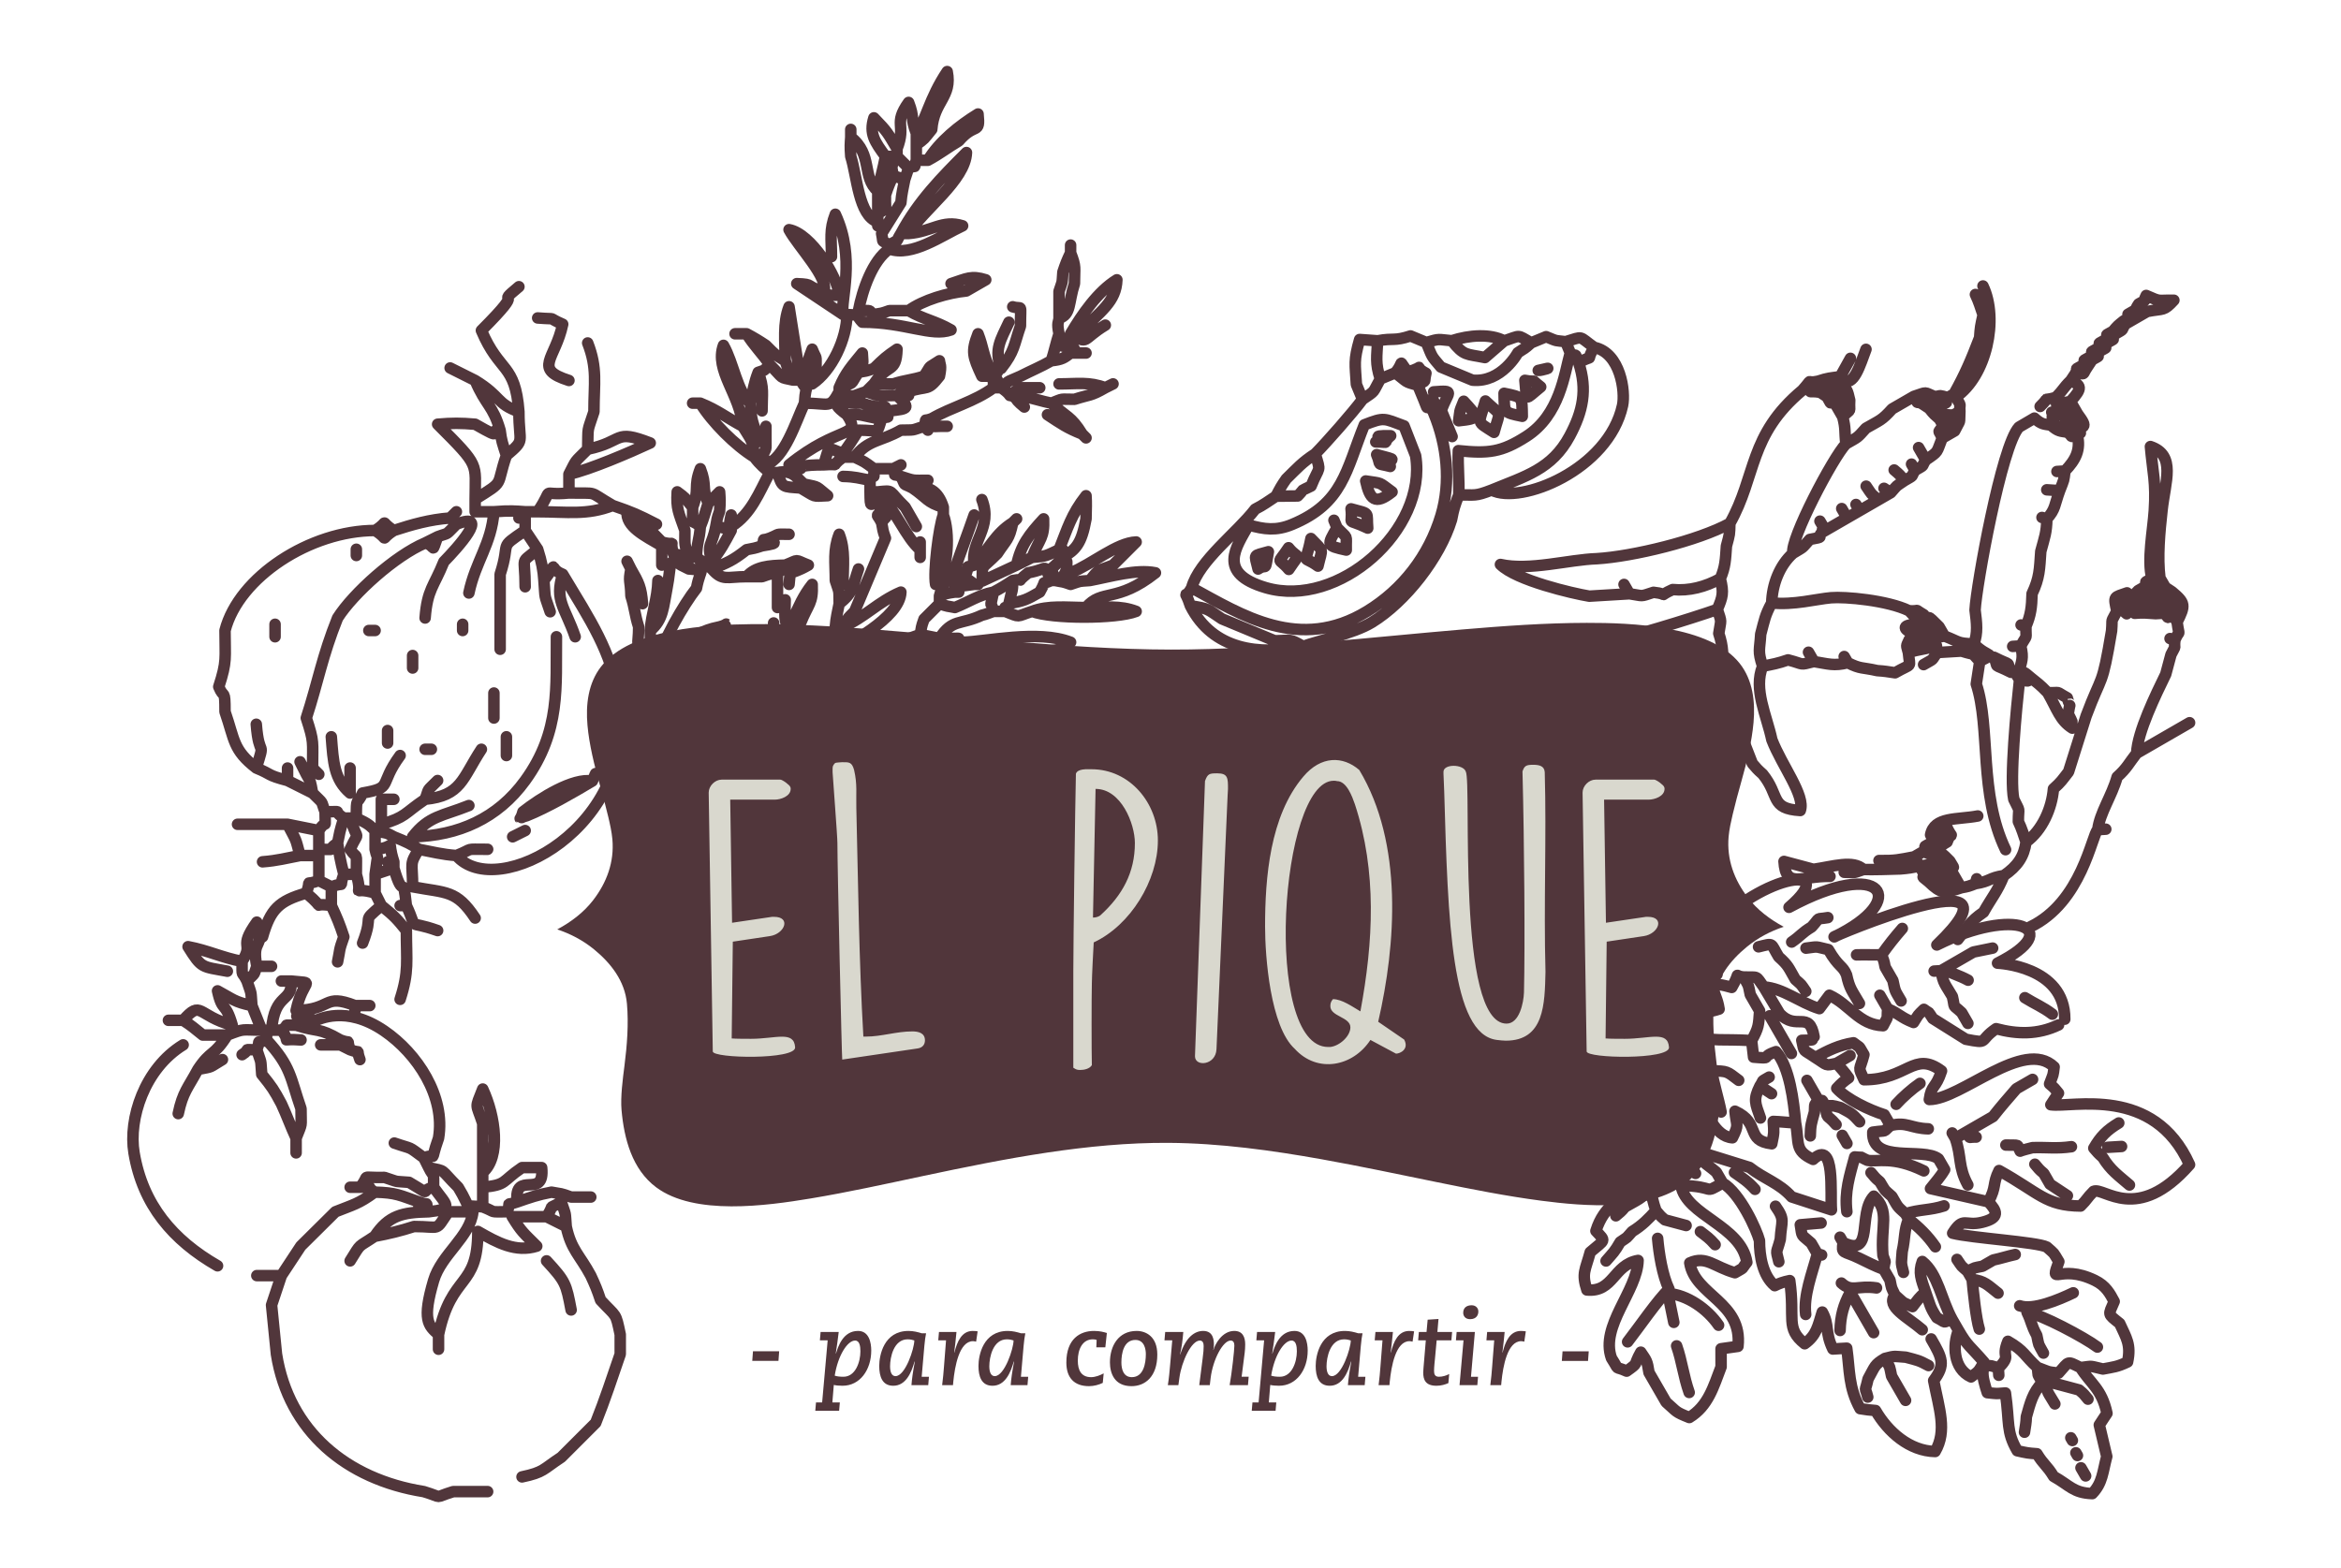 <?xml version="1.0" encoding="UTF-8"?>
<!DOCTYPE svg PUBLIC "-//W3C//DTD SVG 1.1//EN" "http://www.w3.org/Graphics/SVG/1.1/DTD/svg11.dtd">
<!-- Creator: CorelDRAW 2017 -->
<svg xmlns="http://www.w3.org/2000/svg" xml:space="preserve" width="1.76389E+06px" height="1.18181E+06px" version="1.1" style="shape-rendering:geometricPrecision; text-rendering:geometricPrecision; image-rendering:optimizeQuality; fill-rule:evenodd; clip-rule:evenodd"
viewBox="0 0 190509.36 127585.47"
 xmlns:xlink="http://www.w3.org/1999/xlink">
 <defs>
  <style type="text/css">
   <![CDATA[
    .str0 {stroke:#51363B;stroke-width:935.76;stroke-linecap:round;stroke-linejoin:round;stroke-miterlimit:22.926}
    .fil4 {fill:none}
    .fil0 {fill:none;fill-rule:nonzero}
    .fil2 {fill:#D9D8CE}
    .fil1 {fill:#51363B}
    .fil3 {fill:#51363B;fill-rule:nonzero}
   ]]>
  </style>
 </defs>
 <g id="Capa_x0020_1">
  <g id="_2239407306352">
   <path class="fil0 str0" d="M46300.34 30944c-2957.55,-943.43 -1112.43,-1716.37 -509.05,-4579.78 -1470.45,-633.51 -184.34,-363.64 -2035.46,-508.87m-14757.08 19336.49l0 -508.49m8650.51 6614.68l0 -508.3m-15265.76 1017.54l0 -1017.54m7632.98 508.3l509.05 0m3053.38 3053.38l0 -1017.54m6615.24 5088.83l0 -2035.64m-8651.08 4070.73l0 -1017.54m9668.62 2035.64l0 -1526.59m-6615.62 1017.35l509.06 0m9159.75 4579.98l0 -509.24m-2544.32 3053.37l1017.54 -508.49m-10177.11 6106.38l508.68 0m-1526.6 -3562.24l508.87 0m-1526.41 1017.54c267.44,-2147.56 237.87,-885.41 0,-2035.08m13739.35 -21881.38c-54.27,-828.89 -173.3,-1489.91 -509.05,-2544.14m-9159.76 -509.05c943.81,230.76 449.17,998.45 1018.3,-509.05m-5088.84 -508.49c1302.95,810.93 223.65,810.93 1526.41,0m10177.3 -1018.11l508.86 0m-5597.14 -508.3l-509.05 508.3m3562.24 -508.3l-1526.78 0 0 -1018.29m2544.32 -3561.68c-313.1,-965.14 -411.73,-1209.19 -509.24,-2035.65m1526.79 -1526.59c0,2662.6 566.32,2202.21 -1017.55,3562.24 -899.63,2599.53 -35.74,1992.98 -2544.32,3561.68 0,-3004.53 455.52,-2596.91 -3053,-6106.38 1170.63,-100.31 1881.62,-100.31 3053,0 2591.86,1475.5 895.71,363.64 2035.08,509.05 -595.89,-2074.01 -1160.71,-2002.71 -2035.08,-4070.73m-2035.46 -1017.92l2035.46 1017.92c2164.4,1324.1 1685.3,1878.81 3561.87,2544.14 -306.56,-3995.12 -1568.71,-3105.41 -3053.19,-6615.43 4003.17,-4002.8 811.86,-1704.95 3053.19,-3561.68m-11194.66 50377.62c1107.56,893.09 1260.09,1087.91 2035.09,2035.09 0,2479.75 224.77,3336.35 -508.68,5597.88m-2035.46 -8651.26l509.05 1018.29c-1776.81,1525.47 -522.15,465.82 -1526.41,3053m2543.77 -6106.19c825.15,2866.23 712.3,194.64 1017.73,3053.19 1037.19,2210.45 -128.58,1089.6 2544.7,2035.09m-8142.03 2544.69c226.64,-1080.05 78.6,-840.31 509.05,-2035.64 -355.21,-1071.63 -550.97,-1541.01 -1018.29,-2544.14m-2035.08 -1018.29c1848.49,1560.28 162.44,725.59 2035.08,1018.29l0 -1526.59m-5597.33 4070.73c646.05,-2247.88 1314.37,-2915.63 3562.25,-3562.43 489.96,-1297.52 -279.8,-527.58 1017.91,-1017.36m4579.6 -4070.73l0 1526.6c1864.96,-121.46 860.71,-1048.24 1526.41,1017.54l0 509.05 -1526.41 508.49 0 1526.41c-2176.38,-641.18 -884.85,649.98 -1526.78,-1526.41m-1017.36 0c-489.96,1298.08 279.42,528.33 -1018.29,1018.11l-1017.17 -509.06 0 -2035.64m19845.36 -22898.92c2276.7,3801.42 3956.76,6233.83 4579.97,10177.67 1640.57,10378.3 -9963.2,16525.66 -13230.3,12721.25m-15775.19 509.05c1208.44,-92.64 1922.24,-295.14 3053.19,-509.05m14248.41 5088.65c-1529.97,-2308.33 -2334.9,-2023.67 -5088.46,-2543.95 0,-2013.38 -296.08,-1785.8 508.86,-3053.19m-5089.02 -2544.7c1056.84,508.3 1047.11,573.24 1526.78,1018.1 988.16,262.01 787.35,93.02 1526.41,508.49 1027.27,407.99 1439.38,618.35 2035.83,1018.11 1131.14,213.35 1844.57,415.85 3053.19,508.49 1540.44,-611.24 511.86,-508.49 2544.32,-508.49m-1526.96 -3562.24c-2190.8,878.67 -3249.7,828.33 -4579.41,2544.13 3703.35,-80.47 6913.19,-1481.11 9159.19,-4579.78 2919.75,-4027.31 2491.55,-7720.75 2543.95,-11703.71m-19336.12 17301.6l0 -1526.6m1526.41 1017.54c-1055.35,656.91 179.48,509.06 -1526.41,509.06l0 508.49 -1526.97 0c-415.85,-1530.71 -221.58,-1026.72 -1017.35,-2544.33m4579.78 -508.86c-371.49,1212.93 -324.52,1144.24 -509.05,2035.64 122.02,846.3 224.02,1417.86 509.05,2544.14l1017.36 0c0,-2099.28 117.72,-1082.48 -508.87,-2035.08 767.89,-1715.43 660.46,-407.99 0,-2544.7m-9159.56 508.86l4071.29 0c1002.76,193.52 1541,315.17 2544.32,509.24 656.9,-1055.34 508.87,179.67 508.87,-1526.59m8141.27 -1018.29c-1728.34,1168.57 -1557.1,1459.4 -3561.49,2035.64l0 -2035.64 1017.36 0m-6615.25 -508.31l-2035.08 -1018.1m2544.32 -508.68l-509.24 -508.86m-4579.97 0c1350.86,549.29 793.53,554.71 2544.89,1017.54l0 -1017.54m1526.41 508.86l-509.06 -1017.92m12722 -19336.67c-990.59,990.4 -514.85,635.94 -1526.59,1017.54l-1018.3 509.05c-2430.34,1027.65 -5857.28,4102.55 -7123.73,6106.38 -1252.04,3121.69 -1572.82,5145.35 -2544.32,8142.02 652.22,2012.26 508.67,1854.68 508.67,4070.74l-508.67 508.86c386.46,678.05 327.14,543.49 508.67,1526.78 990.22,989.85 635.57,515.04 1018.11,1526.6 1706.07,0 471.25,-147.85 1526.59,508.49l508.49 0 508.87 0c0,-1896.78 36.31,-938.19 509.42,-2035.09 2561.36,-451.41 1252.8,-601.69 3052.82,-3053.19m-4071.11 1017.55l0 2035.64c-1302.01,-1118.6 -1366.95,-2498.47 -1526.78,-4579.78m-6106.38 -1018.29c223.27,2901.97 770.69,1089.03 0,3562.43 -1908.57,-1479.62 -1743.5,-2265.29 -2544.13,-4579.79 0,-1965.46 -97.14,-999.01 -508.87,-2035.64 684.98,-2112.01 508.87,-2267.16 508.87,-4579.98 1119.16,-4357.82 6947.99,-8141.27 12212.94,-8141.27 1302.95,-811.3 223.65,-811.3 1526.41,0 1511.25,-489.78 2903.09,-888.78 4579.97,-1018.11l509.05 509.06c2856.49,-1116.74 52.22,1958.72 -1018.1,3053.19 -819.35,2044.25 -1346.93,2240.57 -1526.79,4579.78m1018.3 13230.3c-990.41,990.59 -635.76,515.23 -1018.3,1526.41 2942.21,-289.53 3012.96,-1674.82 4579.98,-4070.74m7632.97 -9159.38c-837.32,-2419.12 -1686.98,-2938.27 -1017.73,-5088.83 -1301.64,-500.63 -199.32,-1249.05 -1526.41,509.05 131.57,1675.01 -10.48,978.43 509.05,2544.14m-2035.83 -6614.87c-2287.74,1553.17 -1127.96,764.51 -2035.65,3561.68l0 6106.38m2035.65 -11194.47c-838.25,-54.84 -1206.19,-105.37 -2543.95,0 -204,2652.12 -1489.16,4021.89 -2035.83,6614.68m5597.51 -6614.68l-1017.73 0 0 508.3 0 1018.11 1017.73 1526.59c-1496.46,1285.73 -1017.73,384.79 -1017.73,3053.19m7124.11 -6615.43c-2105.46,817.29 -3699.43,509.24 -6106.38,509.24 1473.07,-2170.4 18.9,-1277.87 2544.51,-1526.78m7124.11 2544.14c-1536.7,-788.47 -1949.74,-968.89 -3562.24,-1526.6 -2141.95,-1236.13 -1010.99,-962.14 -3561.87,-1017.54l0 -1526.6m1526.78 -2035.64c-1160.71,1160.71 -859.58,750.1 -1526.78,2035.64 1643.57,-346.04 5012.11,-1798.9 6615.06,-2544.69 -3007.71,-1167.27 -2078.69,-125.02 -5088.28,509.05 43.05,-2000.84 -73.92,-1256.16 508.31,-3053.19 0,-2356.43 298.32,-3518.82 -508.31,-5597.14"/>
   <path class="fil0 str0" d="M166635.75 56352.25c793.34,1373.69 981.42,2242.82 2008.51,2893.92 -107.24,-914.42 128.01,-196.51 -331.63,-1159.59 221.96,-1517.99 221.96,-169.56 -78.23,-1305.94 -1099.33,-606.94 -382.16,-385.53 -1598.65,-428.39 -713.23,-738.88 -801.76,-741.87 -1384.36,-1227.34m11917.81 -4516.15c675.05,-1355.36 688.34,-1547.75 -410.43,-2465.35m-2026.66 1170.07l107.24 -399.76m1238.01 973.94c14.59,-905.44 -2.81,-1152.29 135.87,-2105.27m663.45 2319.75c-124.83,-870.44 -203.81,-1283.11 -117.91,-1958.73l-545.54 -361.02 -438.87 -759.64m-535.44 1998.21c175.17,-1118.79 176.67,-612.36 28.63,-1705.7m-145.98 -253.21c-401.25,-1485.05 87.03,-3905.48 192.77,-5516.29 152.15,-2322.55 -125.58,-3101.85 -313.48,-5223.59m-493.7 11431.96c337.06,-630.14 -235.25,-201.37 614.41,-692.08l145.98 253.21 506.81 -292.51c-213.92,-1722.73 -25.83,-3704.48 170.49,-5503.01 258.27,-2374.01 1155.29,-4488.45 -943.99,-5197.57m-5701.38 -1099.14l-253.41 146.17m-799.32 -214.29c1421.23,-495.39 1733.4,-245.17 828.15,-1491.41m-1919.62 770.88l-253.77 146.16m1880.87 -1423.66l292.52 506.62c-269.13,1121.22 111.91,779.11 -1120.67,984.79 434.76,-1392.41 6.93,-640.06 828.15,-1491.41l-292.52 -506.62m-867.45 838.44c-959.15,1064.52 -450.84,354.84 -652.59,39.11m613.67 -692.27l38.92 653.16 -652.59 39.11m321.15 -1198.7c173.11,1055.72 -54.09,329.39 292.52,506.43l906.37 -185.28c1042.25,-1129.65 847.61,-1296.58 28.45,-1705.7m1373.88 -1130.77c-549.67,804.94 -41.36,511.49 -1013.43,585.04m1374.07 -1130.77l-360.64 545.73 -399.76 -106.86m1373.69 -1131.33c-336.5,630.32 236,201.75 -613.29,692.46l-146.73 -253.59m1374.07 -1130.77c-337.06,630.14 235.62,201.56 -614.05,691.9l-145.98 -253.03m1373.51 -1131.14c-336.5,630.32 235.62,201.75 -613.48,692.27l-146.54 -253.4m1627.28 -1277.31c-422.21,618.35 36.87,316.47 -867.26,838.44l-146.35 -253.41m1120.85 -984.6l-253.41 146.35m1227.53 -1384.55c-422.4,618.54 36.68,316.67 -867.26,838.63m1481.12 -1530.52c-336.69,630.13 235.43,201.37 -613.86,691.89m-8018.32 8345.28l0 0c996.21,-969.07 -69.99,-353.35 1267.02,-731.39 690.59,-687.97 536.75,-696.58 1227.34,-1384.55l360.45 -545.73c336.5,-630.33 -235.62,-201.75 613.67,-691.9 336.69,-630.7 -235.81,-202.12 613.67,-692.46 336.87,-630.14 -235.44,-201.56 614.04,-691.9 336.5,-630.51 -235.81,-201.75 613.49,-692.27 336.68,-630.33 -235.63,-201.94 613.67,-692.28 392.27,-466.19 392.64,-455.52 867.44,-838.25l146.17 253.22 1773.45 -1023.91c1389.97,-267.81 1323.16,3.93 2173.01,-916.85 -1397.83,-22.09 -995.08,164.88 -2251.24,-388.9m-16827.92 10053.03c-426.33,-387.03 -392.08,-297.58 -838.06,-866.52m14376.04 34260.89l-653.16 39.3m-11389.66 8940.23c769.75,-980.3 986.85,-1464.46 2094.6,-2222.43 638.56,-1148.92 1144.24,-1698.96 1655.54,-2982.82m-2212.13 263.89l-106.86 399.57m-1159.6 331.82c599.45,-106.49 590.66,-112.3 1159.6,-331.82 1246.05,-192.77 1072.94,-471.06 2318.99,-663.46 1108.12,-758.52 1641.32,-1553.17 1802.27,-2729.6m13309.46 -9710.92l-4306.54 2486.5m-8674.66 14142.29c4219.33,-2013.75 5034.19,-7540.71 5508.99,-7923.25 169.75,-1376.87 1140.13,-2725.11 1577.32,-4288.76 809.61,-726.34 943.43,-1109.62 1588.35,-1930.28 60.45,-1722.36 1570.2,-4797.63 2365.78,-6432.96l428.39 -1598.09c493.52,-953.35 214.48,-300.75 321.15,-1198.89m-1569.64 -2133.9l652.98 -39.49c616.85,505.5 12.35,343.42 799.32,214.48l292.52 506.62c185.47,1372.19 242.55,479.1 -175.18,1452.29l-399.38 -107.24m-2593.73 -3907.16c-17.97,949.8 -10.67,839.19 -282.04,1851.87 721.1,-68.31 1038.69,-11.23 1705.51,28.63l-185.46 -906.19 -399.57 -107.24c-106.3,-599.63 -111.92,-590.83 -332.19,-1159.59l-506.25 292.52c-930.7,916.48 -396.76,680.3 -935.2,1890.98 -1091.28,-1003.13 -630.7,-133.06 28.83,-1705.51 -1081.93,392.83 -1115.24,215.22 -827.78,1491.6 -549.28,1086.78 -330.69,394.14 -428.57,1598.08 -794.65,4748.41 -749.92,3395.49 -2073.08,6939.95l-1431.52 4541.8c-531.89,677.11 -563.14,787.53 -1227.34,1384.17 -127.26,1568.14 -901.7,3375.46 -2230.47,4327.69 -218.97,-624.52 -323.21,-1038.32 -624.34,-1666.21 -0.19,-1311.74 190.71,-641.18 -370.93,-1812.75 -349.98,-1597.52 211.1,-7393.23 464.69,-9726.07m-39.3 -652.98c488.47,78.61 313.11,-64.56 945.49,467.51 -504.37,261.26 269.87,375.61 -906.19,185.47 -496.7,-860.71 -248.91,-270.81 -39.3,-652.98 180.6,-839 397.89,-1050.85 135.87,-2105.45m-1232.39 16587.98c-2187.8,-4564.99 -1203.94,-9881.78 -2382.62,-13487.44 108.17,-687.78 173.11,-1164.27 282.41,-1851.87m3361.43 -2953.99l399.38 107.05m-8331.43 3121.31l0 0c1011.56,-583.73 529.27,-237.31 1120.29,-984.42m2972.53 -702.57c1220.23,1225.29 1897.72,670.01 477.8,1412.62 -843.49,-837.69 -117.53,-398.82 -1491.23,-827.58 -651.28,45.67 -1307.81,85.15 -1959.1,117.53 -173.3,-1055.91 54.09,-330.13 -292.51,-506.99m867.26 -838.25l-438.88 -760.03m-2494.35 2115.56c933.7,-305.24 1132.27,-211.85 2065.97,-517.28 -745.24,-366.63 -865.58,-484.16 -1998.03,-535.26 -275.49,612.93 -233.01,368.88 -67.94,1052.54 114.35,1341.88 388.9,789.04 -1081.17,1637.77 -663.08,-97.13 -810.18,-132.51 -1452.11,-174.99 -1275.07,-287.65 -1329.34,-110.61 -2397.41,-642.68m-292.33 -506.43l292.33 506.43c-1145.56,284.85 -1564.22,93.77 -2758.62,-96.19m18562.06 -11730.1l399.76 106.87m-2783.69 10389.9l652.59 -39.49c590.84,-1069.2 405,-376.36 428.21,-1598.27 389.83,-919.67 468.06,-1544.38 496.51,-2651 618.91,-1306.14 607.49,-1999.72 710.05,-3449.96 314.23,-1172.87 466.76,-1496.08 496.33,-2651.18 711.74,-771.44 609.36,-1123.66 1041.87,-2290.55m-20442.37 13153.75l438.68 760.03c-1262.33,313.66 -695.26,225.14 -2104.89,-136.06 -796.89,279.23 -1267.2,363.45 -2065.59,517.28m23122 -14362.75l1052.17 67.75c371.87,-963.46 328.83,-759.27 428.39,-1598.46m-27164.85 19061.56c-196.14,-1016.6 -353.72,-1975.19 -702.75,-2972.34m16167.08 -3591.25c1322.97,589.91 303.93,452.16 1452.1,174.8 -1074.06,-1034.94 -681.23,-877.55 -1452.1,-174.8 -3008.09,-110.98 -61.58,1420.11 1890.98,934.83 1282.73,491.08 998.45,593.08 2397.78,642.67 332.01,-902.81 229.82,-1682.86 96.2,-2758.42 96.38,-1953.49 2155.61,-13372.91 3573.09,-14886.78l1255.98 -737c589.71,536.75 780.79,479.86 1344.87,574.74 590.08,536.56 781.17,479.48 1345.24,574.37 616.67,505.31 12.54,343.05 799.32,214.29 294.02,1213.3 -124.64,2032.28 -1002.94,2943.33l-652.78 39.3m-29173.55 16167.64l-292.52 -506.62m17433.54 -4323.01c644.36,645.67 318.15,558.09 1198.7,321.34 -962.15,-563.51 -152.71,-262.57 -1198.7,-321.34 -1765.78,-859.58 -5231.26,-1157.34 -6354.36,-1060.02 -1174.37,101.43 -3068.91,613.67 -4824.2,420.34m-7921.56 5587.03c1207.5,175.74 798.38,261.64 1959.1,-117.72 1093.9,60.83 908.06,166.38 1958.73,-117.72 19.27,-1183.92 73.55,-1712.81 -303,-2865.1 175.92,-1207.5 261.64,-798.2 -117.53,-1958.72m8535.41 -6278.94c-515.79,471.62 362.89,337.06 -1013.61,585.23 -727.08,806.24 -390.21,534.13 -1373.69,1130.58m9947.85 -6756.92c-421.65,618.16 36.87,316.85 -866.51,838.44m-1120.66 984.98l-545.74 -360.83m-1987.73 1823.42l-292.52 -507m-720.91 1092.03l-438.68 -760.02m2972.34 -702.57l1013.24 -585.03c630.13,-708.56 324.33,-437.94 1120.66,-984.98 -382.91,-474.62 -372.62,-475.18 -838.81,-867.07m-6041.07 4163.56c490.53,849.48 209.05,192.01 185.84,906.18l2026.48 -1170.07 1013.43 -585.03 1520.23 -877.56c-709.12,-630.7 -437.94,-324.52 -984.98,-1120.66m-15900.02 14584.72l292.15 506.8c-1194.03,572.68 -900.76,454.59 -2212.13,263.7 -1194.22,572.49 -900.95,454.78 -2211.95,263.69l-1013.61 585.23c-2369.9,0.37 -3552.88,803.25 -5691.09,1259.15l-4706.11 2379.63c-1529.03,1236.89 -4847.41,4717.16 -6255.54,4962.32 233.94,-3786.82 7451.81,-8518.57 10044.98,-9514.96l6012.43 -2458.05c2310.2,-492.21 7257.55,-2004.21 9530.32,-2799.97 428.2,-1010.25 534.69,-1331.03 242.92,-2504.65m16720.49 -9653.46c-422.03,617.78 36.68,316.28 -867.45,838.06l-292.33 -506.43m2494.35 -2115.75c-490.33,1231.27 -241.98,1035.88 -1334.57,1784.12l-585.23 -1013.62m2854.81 -2661.48c-422.21,618.35 36.87,316.66 -867.26,838.63m1374.07 -1131.15c-66.25,1179.06 106.11,513.55 -428.39,1598.65l-1013.43 584.85c-330.69,-855.47 -372.43,-238.06 67.75,-1052.35l-292.52 -506.99c904.13,-521.78 413.24,-275.3 1159.78,-331.64l506.81 -292.52c-56.52,-746.17 190.14,-255.83 -331.82,-1159.77m-653.16 39.49c-336.5,629.95 235.81,201.37 -613.86,692.08m-25294.83 15279.61c1207.69,175.92 798.2,261.83 1958.92,-117.53 1469.13,155.9 165.44,406.68 1558.97,-224.58 1340.56,128.2 2648.56,-213.17 3878.9,-888.22 409.86,-967.2 415.85,-1514.62 496.14,-2651.19 271.93,-1015.11 257.89,-905.44 282.22,-1851.49m14975.49 -10335.44c490.71,849.85 62.13,277.17 692.09,613.67m1013.23 -585.04c-956.53,-390.77 -538.24,-409.86 -1705.32,-28.63l-1773.26 1023.9c-854.72,948.3 -982.55,905.07 -2133.72,1569.83 -763.2,846.3 -578.48,671.87 -1627.09,1277.31m-9007.79 22427.86l1394.65 3585.63c428.39,478.55 313.86,400.13 839,867.08 1427.22,1752.3 570.26,2808.02 3060.49,2961.67 427.46,-1216.48 -1505.26,-3660.68 -2311.5,-5758.84 -420.91,-1975.76 -1512.75,-4121.26 -751.98,-5983.61 -418.84,-1281.05 -229.82,-1299.76 -157.02,-2612.07 314.04,-1172.69 343.8,-1528.47 895.71,-2543.76 37.8,-1483.36 623.21,-3047.39 1723.85,-4035.36 -253.03,-1122.91 3267.85,-7823.31 4314.59,-8908.6 -124.64,-1001.45 1.31,-1230.71 -264.07,-2212.13m574.55 -1345.25c-346.04,-1602.76 -467.69,-866.13 -1159.59,331.64m292.9 506.8l292.14 506.81c791.46,-797.08 509.61,-187.53 574.55,-1345.25 -474.8,382.73 -474.99,372.06 -866.69,838.44l-292.9 -506.8c-629.95,-336.5 -201.56,236 -692.08,-613.86m721.09 -1091.65l-721.09 1091.65 -546.11 -360.45m1773.63 -1023.72c950.17,681.42 1472.51,-1232.96 1948.44,-2476.2m-2094.6 2222.61l827.77 -1491.04m-2640.52 1862.16c-742.62,1234.26 -995.27,700.32 185.28,906.19 988.35,-1110.56 154.77,-487.53 1267.2,-731.2l506.43 -292.52 -146.16 -253.59c-852.48,122.39 -964.02,93.57 -1812.75,371.12 -1112.05,243.67 -278.48,-379.36 -1266.45,731.39 -4393.76,3659.74 -3724.69,6982.43 -5902.39,10839.25 -2578.57,1414.49 -7900.22,2700.78 -10836.63,2878.39 -2289.05,74.11 -5471.56,1003.69 -7835.28,470.12 1285.35,1290.41 5869.81,2355.68 7231.9,2580.64l3264.86 -196.14 -438.5 -760.02m26854 -15504.38c910.11,-1636.83 1388.47,-2764.79 2083.93,-4581.09 56.52,-855.47 77.11,-942.12 282.41,-1851.49 -218.97,-624.9 -323.4,-1038.32 -624.34,-1666.4m-3301.54 8323.56l438.87 760.21 -905.81 185.84 -546.29 -361.01 1013.23 -585.04c613.67,-100.12 275.3,-140.55 1052.73,68.13l506.81 -292.71 146.35 253.22c2498.47,-1710.19 3501.6,-6347.99 2209.32,-9044.47m-2216.25 48232.12l438.87 760.21c-1361.52,444.85 -1597.33,519.9 -2651.18,-496.14m1919.61 -770.88c23.96,-713.98 305.43,-56.71 -185.28,-906.37m-2173.2 917.04c181.35,622.28 -336.69,125.01 438.87,760.21 1001.44,-124.65 1230.71,1.12 2212.31,-264.07l-292.7 -506.81 -2358.48 10.67 -292.71 -506.81m0 0l-438.87 -760.02m2680.2 -1209.37c-842.75,471.81 -258.83,527.58 -1306.13,78.6m-39.12 -652.97l1266.46 -731.39c658.21,1378.93 458.33,224.77 78.79,1305.76 -814.86,-440.18 -197.63,-398.26 -1052.73,-67.57m3546.71 -2047.81c-1649.93,317.97 -3556.07,35.94 -3839.23,1541.01l292.52 506.8 -253.4 146.17c-849.67,490.52 -277.17,61.95 -613.86,692.09m-4891.58 1473.25c1010.06,15.91 2008.33,-17.4 3011.27,-49.78 655.59,-52.59 908.99,-99.38 1558.97,-224.77 870.44,-124.64 1599.21,-243.11 2465.91,-410.23 -1327.65,-1377.63 -81.6,210.17 -2144.57,-788.47l-760.21 438.68c-1233.33,237.87 -1564.4,324.15 -2864.91,303.18m-2825.99 955.79c1007.62,9.73 623.96,98.63 1559.53,-224.4 -827.21,-803.81 -2495.66,-242.92 -4064.18,-18.53l-2397.41 -642.11c134.38,2248.81 1407.75,1179.43 3742.66,1217.04m13346.14 -17839.09c438.87,1033.45 -215.6,418.85 1384.17,1227.53 -439.61,-1033.83 215.23,-419.03 -1384.17,-1227.53z"/>
   <path class="fil0 str0" d="M27693.93 84627.28c-1853.92,-1070.13 -1712.81,-588.22 -3596.87,-1199.08m4795.95 -1199.08l0 -399.19m-6793.6 1998.03c238.62,-3107.47 1697.09,-2177.51 1598.65,-3996.62m18783.08 40364.64c1801.9,-379.54 1695.03,-615.91 3197.11,-1598.46l2797.73 -2797.54c765.26,-1907.63 1329.33,-3661.24 1998.21,-5595.27l0 -1598.46m-14786.84 1198.89l0 -1198.89m8792.01 -5994.83l0 0c1542.87,1671.45 1594.9,1860.09 1998.4,3996.62m-6794.35 14786.83l-2797.16 0c-1725.54,521.78 -672.44,521.78 -2397.6,0 -6294.09,-1001.26 -11000.2,-4929.38 -11989.67,-11190.16l-399.57 -3996.43c276.61,-800.07 522.34,-1597.34 798.76,-2397.97m5595.64 -1198.89c955.41,-1527.53 547.42,-1018.11 1997.85,-1998.22m19982.53 7993.05c-391.52,-1856.54 -270.24,-1358.91 -1598.46,-2797.91 -278.67,-840.87 -432.5,-1209.75 -799.51,-1998.03 -892.34,-1668.64 -1598.46,-2100.4 -1998.03,-3996.25m-3996.8 -1998.59c-1045.62,371.5 -447.3,-175.36 -799.14,799.7 -1606.14,0 -790.53,69.06 -1998.03,-399.57m-5195.7 0l0 -400.13m-13188.19 5994.84l1997.84 0 1584.8 -2406.77 2811.95 -2788.37c1444.06,-579.23 1885.18,-635.57 3196.74,-1598.65m4396.18 1598.65c-384.78,-1019.6 219.72,-414.73 -799.32,-799.7 -1530.9,-529.45 -1835.39,-760.77 -3596.86,-798.95 -828.71,-515.97 141.29,-399.75 -1198.9,-399.75m5994.65 0c-1251.29,254.9 59.52,814.67 -1997.65,-399.57 -1372.76,-107.99 -720.54,14.78 -1998.97,-399.57 -2194.72,47.54 -1045.43,-310.48 -1998.03,799.14l-798.95 0m10790.41 0c2016.74,-198.95 1492.53,-446.55 3196.92,-1598.28l1598.84 0c270.24,2681.51 -2267.91,115.48 -1998.59,2796.98 1050.29,-363.45 1664.33,-584.66 2797.72,-798.95 913.49,176.49 616.67,46.04 1598.65,399.76l1598.46 0m-3596.86 1598.08l1598.83 799.7c-103.49,-1315.86 8.05,-768.82 -399.94,-1998.59 -1323.72,753.85 -414.73,1.5 -1198.89,1198.89l-2797.36 0c759.65,1241.75 901.7,1301.46 1998.22,2398.16 -1699.15,529.08 -3190.37,-272.49 -4795.94,-1198.89 0,4692.82 -2135.78,3357.87 -3196.93,8392.62 -847.42,-727.64 -1341.12,-1190.47 -399.94,-4396 626.21,-2130.72 2980.58,-3565.24 3197.11,-5595.08l-1998.22 0c-1123.09,1655.54 -532.07,1198.89 -2797.54,1198.89 -1078.36,349.79 -2055.85,583.73 -3197.1,799.14 1130.95,-1706.26 2238.51,-1951.43 4396.18,-1998.03 2113.32,-231.13 1465.4,-502.13 399.57,-1998.4 0,-1426.1 43.61,-676.74 -399.57,-1598.28m4396.38 399.2c1479.99,-1270.76 1036.26,-4565.94 0,-6793.98 -651.66,1678.57 -561.83,1065.27 0,2797.73l0 3996.25 0 1199.08 0 1598.83c-1717.12,-183.78 -846.49,282.23 -1998.78,-1598.83 -1578.25,-1578.63 -888.59,-1261.4 -2397.6,-1598.28l-399.19 -799.7m-11590.48 -10390.83c828.9,-515.98 -140.92,-399.76 1198.89,-399.76 516.17,-1139.56 -964.2,-837.31 1598.84,-399.38 192.2,-14.22 2415,-1293.4 5566.82,858.09 2692.92,1838.58 5006.68,5343.55 4424.63,8733.61 -800.07,2260.42 -2.24,1129.65 -1198.7,1598.27 -1397.46,-1025.77 -777.61,-638.18 -2398.35,-1198.89m-1998.4 -11189.97l-1198.89 0c-2612.26,-1014.36 -1826.23,334.62 -4795.95,399.19 563.33,-2671.59 1720.3,-2159.91 -399,-2397.78l-799.89 0m-8392.62 10790.59c370.56,-1757.35 787.35,-2080.19 1599.02,-3596.86m7992.49 5595.45c-463.01,-996.21 -735.5,-1802.08 -1198.89,-2797.73 -602.44,-1127.21 -755.72,-1358.9 -1598.09,-2397.97 -108.17,-1372.19 14.6,-720.16 -399.75,-1998.03m3196.73 8392.81l0 -1199.08c531.51,-1367.52 399.76,-755.16 399.76,-2397.97 -874.75,-2529.73 -797.08,-3428.24 -2797.73,-5595.27m-1998.03 1198.89c829.08,-515.79 -140.92,-399.38 1199.27,-399.38 384.6,-1019.6 -220.09,-415.1 798.76,-799.51 0,-1357.41 -109.48,-490.15 400.32,-799.32l798.76 0c987.6,1192.34 -445.23,638.74 1598.65,799.32m-6394.41 1598.65c-1185.23,699.2 -670.56,542.74 -1997.84,799.14 1073.32,-1619.99 1280.87,-1011.56 2397.6,-2797.36m-3596.68 -1198.89c743.56,475.74 891.22,639.68 1598.65,1198.89l1998.03 0c1467.08,-569.69 1109.25,-399.75 2797.91,-399.75l-799.69 -1998.03m-399.38 -1998.59c777.42,-777.43 499.32,-404.44 799.32,-1198.9m-7193.73 4396.38l1198.89 0c1507.51,-1702.14 1114.49,-383.66 3996.81,399.38 -581.48,-2021.8 -788.28,-958.21 -1198.89,-2797.35 1264.39,676.36 1339.44,891.77 2796.98,1199.08 -103.31,-1316.05 8.04,-768.82 -399.38,-1998.59 -443.18,-921.35 -399.95,-172.93 -399.95,-1598.28m-1198.89 798.95c-2108.07,-398.26 -2072.33,-199.31 -3196.92,-1997.84m6794.16 1598.27l-1199.08 0c-472.93,-2374.01 712.11,-1309.49 0,-3596.86 -1572.45,2206.7 -177.79,1587.42 -1199.27,3197.48 -1650.3,-311.98 -2745.7,-887.28 -4395.81,-1198.89m13987.51 9191.76c-384.78,-1019.23 219.91,-414.54 -798.95,-799.14m-799.88 -399.94l799.88 399.94c-384.78,-1019.6 219.34,-415.1 -799.88,-799.51l0 399.57 -1598.09 0m-8392.43 17984.32c-3633.55,-2090.11 -6082.43,-4955.77 -6794.72,-9191.57 -464.89,-2765.72 840.68,-6861.72 3996.8,-8792.75"/>
   <path class="fil0 str0" d="M53855.46 44091.21c-1034.95,-1034.95 -1638.32,-1784.87 -2824.86,-2510.83 -138.12,1267.2 1438.82,2007.01 2824.86,2824.87l0 -314.04c1341.69,396.01 545.73,-400.7 941.75,941.55 725.02,173.87 530.76,145.05 1255.22,314.04 -377.11,-1163.14 -313.67,-898.32 -313.67,-2197.15 -512.23,-1479.44 -716.6,-1752.3 -628.26,-3138.91 760.21,568.01 527.95,377.49 1255.78,1255.6 37.43,1724.41 -243.67,821.22 627.9,1569.27 -89.09,1157.34 -286.72,1270.01 -313.86,2511.19 607.68,432.51 857.72,596.08 1255.04,941.75 1255.98,-504 1705.7,-686.28 2825.05,-1569.64 674.12,-141.11 539.94,-76.54 1255.79,-313.66 302.06,-800.26 -173.12,-325.46 627.14,-628.08 950.17,-376.93 316.29,-313.48 1569.83,-313.48m-2196.97 941.56c1770.08,-276.61 610.11,-238.81 627.14,-628.08m-8787.88 2197.34l0 -1569.26m6904.95 2510.82l1255.79 0c771.06,-277.36 537.69,-175.36 1255.41,-314.04 912.18,-567.82 360.64,-187.53 627.52,-627.52 -1319.42,28.82 -2428.66,114.54 -3138.72,941.56 -1622.79,0 -1957.98,381.6 -2825.05,-627.52m5336.25 3138.34l0 -2824.86m627.52 -627.52c1235.95,-479.67 647.36,-479.67 1883.31,0 -1691.67,976.37 -1415.62,160.58 -1569.27,1569.08m-11927.35 1569.83c-102.75,-1340.57 -303.93,-1720.68 -941.56,-2824.87l-313.66 -628.08m2510.82 1569.64c-32.19,1482.05 -517.1,2638.27 -627.71,4080.09 0,1241.75 181.91,1101.39 -314.04,1883.12 -976.74,-838.44 -627.33,-554.72 -627.33,-2196.79 -316.1,-975.06 -311.79,-1536.14 -628.08,-2511.2 -29.57,-1360.59 -221.21,-1086.22 0,-2196.78m4080.28 -314.04l627.89 314.04c-218.97,-1183.36 166.94,-619.84 -627.89,-314.04 -1089.6,-782.48 -767.32,-25.83 -1146.87,1883.31 -299.63,1509 -288.21,2556.3 -1363.96,3452.38m4080.47 -8474.59c302.43,-737.94 381.97,-1125.16 627.52,-1883.12 -540.12,-1391.1 -87.59,-1433.58 -627.52,-2824.87m-627.9 3138.72c580.36,-1494.22 47.54,-1643.94 627.9,-3138.72m30445.24 -9729.63c-915.73,-1410.93 -78.42,-1008.37 -1255.6,-314.04 674.31,141.11 540.12,76.55 1255.6,314.04zm-35153.6 32328.17l313.85 0 0 314.23c-646.61,180.79 16.47,538.06 -941.37,0 -204.18,726.34 -117.53,439.81 -627.7,941.37 -129.7,-85.15 -812.43,-542.17 -941.75,-627.33 -1022.04,-877.93 -627.71,-1819.11 -627.71,-3452.94 -277.36,-771.44 -175.55,-537.88 -313.66,-1255.23m13809.9 -5963.77l0 1569.27 941.75 0c0,-1601.46 -4.49,-520.28 314.04,-941.56 -464.13,-967.2 -314.04,-1150.61 -314.04,-2510.82m-627.52 4707.98l0 0 0 314.04 -628.27 -314.04c0,-1119.92 -33.87,-531.51 314.04,-1255.6m2197.54 -1569.27c637.81,-1590.78 1007.62,-1572.07 941.37,-3138.9 -748.61,949.04 -1089.78,1794.03 -1569.27,2825.05 337.63,1363.77 232.07,1562.53 -627.89,1883.12m-627.52 1569.64c-302.43,800.44 172.18,325.45 -628.27,627.52 -499.69,-803.63 -499.69,-137.93 0,-941.56m-1255.03 3138.9l-314.04 627.52c929.2,-350.91 456.46,-45.85 314.04,-627.52l1255.03 0 0 -2197.34m4394.88 -30759.1c587.1,386.66 -40.42,313.48 1255.04,313.48 -115.66,-1506.94 -2292.42,-5011.92 -4080.09,-5335.5 708.93,1325.59 3303.97,4009.53 2825.05,5022.02 -1612.68,-428.57 -650.54,-574.37 -2197.34,-628.08l3766.23 2511.39c-226.26,-1191.6 1052.36,-4547.97 -627.33,-8160.56 -498.01,1281.99 -314.04,1998.41 -314.04,3452.39m4394.13 -8160.56c-867.45,-1181.48 -1342.81,-1849.8 -941.93,-3138.71 1146.68,1171.75 1128.71,1251.1 1883.12,2510.82l0 627.89 -313.3 0 -627.89 0c-187.52,992.09 -439.99,1832.59 -627.89,2824.87 -1317.55,-1131.33 -371.87,-2979.45 -2197.16,-4394.51l0 -627.51m2197.16 5022.02l0 1883.3 0 627.52c-1572.45,-501.75 -1682.68,-3749.58 -2197.16,-5335.69 -64.38,-822.9 -32.75,-1056.09 0,-1569.64m5336.06 -313.47l0 941.56c725.96,-543.12 559.4,-393.21 1255.23,-1255.6 177.79,-2311.14 1671.82,-2619.38 1255.78,-4708.17 -1477.37,2210.07 -1743.5,4011.96 -2511.01,5022.21 -489.77,-1261.22 -138.3,-1250.18 -628.08,-2511.39 -1285.92,1805.45 -167.69,1774.01 -941.74,3766.61m2511.57 941.56c939.87,-502.69 1610.44,-1037.94 2510.82,-1569.27 1338.89,-1564.02 1749.87,-444.48 1569.27,-2197.15 -1544.94,945.3 -3152.76,2250.68 -4080.09,3766.42l-941.75 0 0 -1255.22m0 1255.22c-302.06,800.45 172.56,325.64 -628.08,628.08l-313.66 941.56 -941.38 -314.04c-192.76,-1155.85 -82.53,-192.02 0,-1569.27m1255.04 941.75l-941.74 -941.75m-1569.08 4708.17c871.38,-748.6 590.27,154.59 627.89,-1569.64 219.16,-660.83 339.87,-950.54 627.89,-1569.26m4707.99 8788.07c1285.17,-416.6 1635.7,-684.04 2825.05,-313.66l-1585.74 912.36c-1476.62,143.92 -3508.15,729.14 -4692.26,1598.46l-1569.08 0c-771.62,277.73 -538.06,175.55 -1255.78,314.23 -587.1,-386.66 40.24,-314.23 -1255.04,-314.23 317.41,-1679.68 1148.17,-4096.93 2510.82,-5021.65l0 -313.85c-736.25,-530.39 -435.12,-22.65 -627.7,-941.75l1569.26 -2510.82c57.08,-745.43 182.29,-1185.61 313.86,-1883.12m-2197.16 3766.42l0 -314.04m1883.3 941.56l627.52 0c1188.04,-1940.95 4630.5,-4341.35 4708.17,-6591.29 -2024.23,2024.23 -3924.19,3953.02 -5335.69,6591.29 -555.65,903.57 35.19,319.28 -941.56,941.75m1569.08 -941.75c1889.11,-145.23 2728.86,-1146.3 4394.69,-627.52 -1691.1,785.85 -4139.23,2551.63 -5963.77,1883.12m-5963.58 9729.82c0,-1252.98 63.26,-619.1 -313.85,-1569.08 -723.34,1823.42 -146.91,1058.9 0,2824.68 1603.89,-1062.83 2824.86,-3688.57 2824.86,-5649.54 1701.96,144.85 338.19,-339.31 1255.42,627.52 3500.85,0 5624.27,1212.18 7219.18,627.7 -1307.82,-754.78 -2144.76,-814.48 -3452.95,-1569.45m-2824.86 627.71l0 -313.48m-7218.81 3766.42c220.47,664.95 331.45,946.05 627.89,1569.27l627.9 0 -941.75 -5963.77c-514.1,1324.47 -314.04,2848.07 -314.04,4394.5 -872.69,-526.64 -773.5,-460.02 -1569.08,-1255.6 -567.25,-379.35 -984.41,-628.45 -1569.64,-941.56l-941.74 0m4708.35 3766.43c-1184.85,-265.2 -643.61,-16.1 -1883.68,-1255.6 -641.18,-949.24 -1294.34,-1548.68 -1882.93,-2510.83m1255.79 6277.25c0,-1422.35 175.92,-1876.75 -314.23,-3138.72 623.97,-235.62 330.89,-16.84 941.37,-627.7m-6277.06 3138.53l627.9 0c1419.17,569.69 2146.06,1184.67 3452.38,1883.49 -196.51,-2556.12 -2313.94,-4559.2 -1569.45,-6591.29 816.54,1414.87 1114.86,3778.59 2197.16,4707.8 176.29,-933.14 292.7,-1647.31 627.7,-2510.83m13496.62 313.86l1255.41 0c195.57,-932.21 22.65,-933.89 0,-1255.23 -1085.1,725.03 -557.9,202.31 -1255.41,1255.23 -975.06,316.28 -1536.33,311.6 -2510.83,627.89l-1569.82 0c1151.35,-1736.77 1813.12,-798.58 1883.12,-2824.68 -881.67,595.52 -1056.85,761.33 -1883.12,1569.08 -771.25,277.73 -537.69,175.36 -1255.04,313.85 462.45,-902.82 356.52,-572.68 313.67,-1569.45 -874.75,1078.37 -1357.41,1581.06 -1883.31,2824.68l0 314.23c-779.49,1444.06 -769.75,941.37 -2825.05,941.37 116.41,-2068.96 446.92,-469.94 -313.29,-1882.93m4707.98 -627.9c-823.84,1243.06 -173.86,665.7 -1569.64,1255.23m0 314.23c1318.67,511.85 836.76,441.11 2196.97,0l627.71 -627.71m10985.79 -5022.02c-674.49,1450.23 -1223.22,2232.15 -628.08,3766.42 1100.64,-1394.65 1026.9,-1884.8 1569.83,-3452.57 0,-2003.83 194.45,-1311 -627.9,-1569.45m4707.99 -4394.13c-296.26,623.21 -407.06,904.69 -627.71,1569.26 -84.59,1078.18 11.6,565.76 -314.04,1569.64l0 2196.79c1000.7,-313.86 745.42,-1251.49 1255.6,-2824.87 0,-1358.91 152.71,-1309.12 -313.85,-2510.82l0 -627.52m-941.75 5963.21c-22.83,321.9 -195.39,323.21 0,1255.78 -253.22,780.99 -374.3,1415.99 -627.52,2197.16 883.17,-88.9 1050.67,-234.13 1569.27,-628.08l1255.6 0m-627.52 -1569.08c1846.81,-1847.37 3076.77,-2615.81 3138.15,-4394.31 -1550.92,949.23 -2857.61,2853.87 -3766.23,4394.31 1500.02,920.6 869.5,482.1 2824.86,-704.06m-9416.34 3528.74c0,418.66 -104.24,313.85 314.04,313.85 0,-418.47 104.43,-313.85 -314.04,-313.85 -557.15,-1198.89 -505.87,-1702.7 -941.37,-2824.68 -563.89,1453.05 -439.99,1831.09 314.04,3452.39 1659.28,0 467.5,2.05 941.37,314.04l0 627.33 627.52 0c743.18,-700.14 534.32,-460.02 1569.83,-941.37 844.42,-433.45 1681.37,-776.68 2510.82,-1255.23m-4393.94 941.37l-314.23 0m314.23 627.9l-314.23 0m627.52 627.33c1356.29,902.07 101.25,889.9 1569.83,0l1569.07 0m-14124.32 314.23c1201.89,466.19 1152.11,314.04 2510.83,314.04 1054.78,1031.2 1034.76,1087.53 -627.34,1255.22 -651.28,-405 110.99,-313.67 -941.74,-313.67 -666.07,-139.8 -518.22,-48.65 -1255.41,-314.22 -1511.44,0 -3087.63,-404.62 -1255.42,941.74 1190.47,-75.79 1186.73,63.82 2510.83,314.04l314.04 0c-423.34,1326.16 -103.68,941.56 -1883.12,941.56 -386.65,655.22 -938.56,1485.24 -1255.79,1883.31l0 313.66 941.94 0c1082.29,-1444.06 2132.03,-1253.91 3766.23,-2196.97 1234.08,-27.13 774.81,45.67 1883.31,-313.85 302.25,-800.45 -172.55,-325.46 627.52,-627.71 1639.44,-946.05 3465.48,-1368.45 5022.02,-2511.38m9730.19 -313.48l-627.89 313.48c-1298.83,-503.63 -2281.94,-313.48 -3766.61,-313.48m-2824.86 1883.3c-2079.82,-1694.65 867.07,-565.57 2197.34,-314.22 1074.06,-416.41 593.08,-313.86 1883.12,-313.86 1275.62,-413.23 1276.75,-229.07 2511.01,-941.74m-29503.87 3139.09c695.46,1161.46 833.2,1097.64 941.75,2510.82 -1548.31,-946.8 -3447.15,-2846.2 -4394.13,-4394.31m5335.87 1883.49l0 941.56 -628.08 0c-416.04,-1202.26 -597.57,-1441.44 -627.7,-2825.05m1255.78 2825.05c0,1253.35 63.07,619.47 -313.85,1569.26 410.8,343.24 143.73,-12.91 313.85,627.9 1531.09,-557.9 2412.95,-3461.18 3138.16,-5022.21m19774.24 941.74c1150.61,752.54 1551.48,1058.72 2824.49,1569.08 -893.28,-1460.15 -1273.01,-1368.26 -2510.64,-2510.82m-14124.32 1255.78l0 -941.56m314.04 941.56c800.45,-302.25 325.64,172.74 627.7,-627.89m-3766.61 3452.76c-1318.29,-381.79 -1043.37,-847.99 -1568.89,941.56 -3479.33,0 -610.67,689.46 -2825.05,0 4064.37,-3296.49 5982.86,-2162.54 4707.98,-4080.47m6904.96 314.04c436.62,884.29 -340.06,591.4 1255.78,627.71m-1569.26 313.85l-314.04 -313.85m13182.58 941.56l-314.23 -314.23m-26364.97 628.27l0 -314.04m1569.64 2824.86c390.96,1255.6 417.91,1142.94 1883.31,1255.6 1338.5,772.38 862.77,683.85 2196.78,627.52 -1027.46,-811.11 -601.5,-671.31 -1883.49,-941.56 -495.02,-268.56 -824.03,-1246.8 -2196.6,-941.56l-628.27 0c-386.84,-319.28 -801,-649.97 -1255.03,-1255.6m5649.91 627.9c1610.63,-126.33 326.21,277.17 1568.89,-627.9m6905.52 1883.12c-1299.02,0 -1034.2,63.45 -2197.35,-313.66 -800.07,-302.07 -325.27,172.74 -627.52,-627.9l-1569.82 0c-828.9,-603.93 -688.72,-523.09 -1568.89,-941.56m3766.23 627.9l-627.52 313.66m-4080.65 627.9c978.62,21.14 1313.06,146.72 2197.54,313.66 404.81,-650.72 313.29,111.17 313.29,-941.56m-11612.56 3766.43c-154.4,811.11 -147.67,312.17 0,941.56 1623.53,-1015.3 2257.42,-2747.76 3137.96,-4393.95m11613.69 1255.6c1168.2,789.59 1175.31,1185.05 2510.82,1569.08 -430.82,-1383.42 -1234.82,-1795.53 -2510.82,-1569.08 -907.68,-471.24 -470.69,-34.25 -941.75,-941.74m1255.6 4080.09l-912.17 -1585.55c-1439.01,-1392.97 -849.11,-1377.44 -2226.73,-1239.32l-314.04 0 -313.29 0 0 -941.56m313.29 941.56l314.04 941.75c-587.28,-150.28 -606.75,655.4 -627.33,-941.75m4079.9 4080.47l0 627.7c-1157.91,-964.58 -1967.34,-3190 -3452.57,-4708.17m5335.87 1883.31c-360.64,929.95 -825.52,4656.51 -627.7,5649.54 1086.04,-1198.71 1158.09,-4283.15 627.7,-5649.54l0 -627.71m-1883.3 4080.46l0 -627.89m10671.75 2511.2c-994.9,460.21 -232.25,-316.66 -941.75,941.56 -1086.78,627.14 -1250.17,703.31 -2510.82,941.75 255.27,-1212 300.94,-853.42 313.85,-1883.31 1226.78,-257.33 -7.48,370.37 1255.42,-628.08 1895.65,-358.02 1105.5,-812.61 1883.3,628.08l314.04 0c666.26,139.24 517.66,48.47 1255.23,313.48 921.72,-305.06 577.36,-237.5 1569.64,-313.48 778.73,-1004.63 621.34,-749.73 1883.11,-1255.6l1883.12 -1883.3c-1574.13,54.64 -3592,1811.81 -5335.87,2510.82l-313.86 -313.48c0,-1052.91 91.33,-291.21 -313.85,-941.75 1033.26,-633.5 1512.18,-1069 1883.31,-3138.71 19.27,-888.41 38.55,-1282.74 0,-1883.31 -1206.76,1529.4 -1511.25,2684.88 -2197.35,4394.13 -1046.93,486.97 -975.62,534.13 -2196.78,627.89 638.18,-1590.97 1007.43,-1572.07 941.55,-3138.71 -1177.55,1275.25 -1853.54,2135.58 -2196.97,3766.42l-2801.09 1304.82c26.39,-1501.7 -125.96,-858.46 1231.83,-2246.57 771.25,-1179.42 956.9,-1095.77 1255.22,-2510.82 -1439,899.82 -1906.88,2118.37 -3138.71,3452.57 -344.92,-1943.01 1525.84,-3022.31 627.89,-5335.69m-627.89 5335.69c-821.6,291.77 -351.29,-137.93 -627.9,627.52 -1250.73,0 -90.39,52.96 -941.56,-313.48 511.11,-1476.62 1055.16,-2908.33 1569.46,-4394.5m3452.75 314.04l-314.04 313.85m4080.28 2196.97l-314.04 0m-3452.2 1255.6l1255.42 -627.71m1883.3 1883.31c-343.05,-1519.48 -715.85,-356.34 627.52,-1883.31m-8788.45 941.75c-684.41,926.4 -972.62,1108.87 -1255.41,2196.78l0 628.09c737.38,264.81 589.34,174.23 1255.41,313.47 1200.39,-481.16 1845.69,-982.54 3138.72,-1255.22 -314.98,1631.4 -225.52,461.14 0,1569.26l941.56 0c1318.86,512.05 836.57,441.31 2197.35,0 1324.47,-514.1 2848.25,-314.04 4394.13,-314.04 1281.23,-1537.26 2499.59,-338.37 5649.54,-2824.86 -1585.74,-315.73 -3623.26,304.31 -5335.5,628.08m-7847.08 941.56c593.27,-311.42 999.95,-560.89 1569.45,-941.56m-4708.17 313.48c1174.38,163.01 137.93,164.32 1569.46,0 -1111.5,-1045.99 -1502.08,-115.47 -1569.46,0l0 628.08c-646.6,100.87 -640.99,90.95 -1255.41,313.66m-7846.89 -941.74c0,-1514.99 196.14,-2767.6 -313.85,-4079.9 -504.37,1298.45 -313.48,2281.75 -313.48,3766.42 359.33,1108.12 286.91,649.04 313.48,1883.31 1177.75,-913.3 1075.37,-1397.65 1569.64,-2824.87m1569.08 -5336.06l314.04 627.89c-497.26,536.94 -398.26,113.98 0,941.56 139.43,666.26 48.66,518.04 313.85,1255.23l-2510.82 5963.76c-736.26,735.88 -504.19,529.64 -941.94,1255.6l-627.33 0c56.71,-745.23 181.73,-1185.6 313.48,-1883.11m-313.48 1883.11c-222.15,1174 -413.79,1481.68 -941.56,2510.83l-314.22 941.56 627.7 0 1255.41 0c736.26,-735.32 530.02,-503.63 1255.79,-941.56 1508.82,-618.35 3479.15,-1349.36 5021.65,-1883.12 139.61,-666.26 48.47,-517.85 314.04,-1255.6l1255.41 -1255.22m5335.69 313.47l0 314.04m2197.35 0c1601.26,621.72 6873.13,621.72 8474.4,0 -1312.68,-509.42 -2564.91,-314.04 -4080.27,-314.04m-21342.95 4080.47c1948.25,-1042.62 6204.82,-3247.45 6277.06,-5335.69 -1858.04,785.47 -2972.52,2090.86 -4708.17,2824.86m12241.02 -1255.6c-370.56,131.57 -580.54,229.64 -941.37,314.04 -1799.46,836.57 -2369.34,247.98 -3452.76,1883.12 -618.72,-119.59 -950.73,-194.45 -1569.45,-313.85m2511.2 313.85c403.12,1263.09 3037.09,2280.82 4393.94,2824.87 988.53,912.55 1090.53,977.12 2197.35,1569.26 -585.6,-2619 -2710.71,-1999.34 -4080.28,-3766.42 2617.31,0 5982.86,1125.53 7218.81,-314.04 -2662.05,-1033.08 -6876.89,-41.36 -8788.08,0 -651.28,-405 110.8,-313.67 -941.74,-313.67l-941.75 0m1883.49 627.71l0 -314.04m-10985.79 1883.3l0 313.86m-4708.36 2197.34l628.27 0c1567.77,-1447.43 1978.75,-1115.61 3452.39,-2197.34m4080.65 314.04c2394.79,981.79 2717.06,515.04 3138.15,627.7 1219.29,703.51 2887.75,1467.27 4080.65,1255.6 -1872.82,-1729.46 -4797.44,-2823.36 -7218.8,-1883.3l-1569.83 0c-1547.18,132.13 -415.66,-287.28 -1255.04,627.7 -846.48,-520.65 -476.3,30.7 -628.08,-941.74m4708.17 1569.26c520.1,846.49 -30.5,476.12 941.19,628.08 -520.1,-846.3 30.88,-475.92 -941.19,-628.08l-1255.22 0c-1085.48,-649.79 -869.32,-352.22 -1569.83,-1255.22m-5963.21 1883.3c723.72,348.1 135.5,313.48 1255.41,313.48 1233.71,-26.57 774.81,45.67 1883.12,-313.48l2824.68 0c-542.55,-726.33 -392.64,-559.95 -1255.04,-1255.6m5021.28 1255.6c596.82,974.87 708.55,1022.22 1569.82,1883.31 -1305.57,231.5 -2223.54,-599.26 -3452.94,-1569.83l-1255.04 0 -628.08 -313.48m628.08 313.48c-500.26,198.94 -1069.57,429.7 -1569.64,628.27 -1760.53,-135.5 -1126.84,-659.34 -2825.05,0 -971.88,-152.16 -421.09,218.03 -941.19,-628.27m-11927.35 3766.42c1090.16,-652.41 1552.24,-987.03 2824.87,-1255.22l0 313.67c1130.02,-364.01 470.68,106.11 941.74,-627.52 1318.67,-101.07 3561.12,-1221.17 4707.99,-1883.31m7218.99 314.23c1756.6,1051.98 2728.3,1286.48 4394.5,2824.68 -1769.33,313.47 -2416.87,-966.08 -3766.61,-1569.46 -1143.3,-240.86 -2402.83,-767.13 -3452.94,-1255.22m-11612.75 -3766.61l313.67 941.56c-723.72,348.29 -135.69,313.66 -1255.42,313.66l0 -627.7c568.2,-912.18 187.72,-360.46 627.71,-627.52l314.04 0c986.85,-603.94 1924.48,-1366.02 2824.86,-2197.16 857.53,-343.98 945.31,-430.26 1883.12,-627.71l313.67 313.67c-1326.16,1075.75 -2585.31,1516.49 -3452.57,2824.86l314.22 0c895.34,-169.18 1663.41,-352.78 2510.83,-627.7 939.13,20.4 2889.81,-121.09 627.52,627.7m-4707.98 627.9c1155.28,-180.42 115.66,334.44 1255.41,-627.9m2197.16 313.86c-1715.62,324.52 -969.45,718.1 -1882.94,-313.86m-3766.42 3766.43l-314.04 628.08c1664.15,-350.72 3655.82,-1433.4 5022.02,-2511.39 -1257.84,-52.96 -1174,6.37 -2511.19,628.08 -753.85,402.75 -1443.5,852.29 -2196.79,1255.23 14.6,-1153.79 232.26,-1596.03 941.37,-2824.87m-2824.86 6277.81c479.29,-1031.2 820.47,-1876.38 1569.45,-2824.86m4080.46 941.37l-314.22 0m-2824.87 1569.45c1272.63,-268.19 1735.08,-603 2824.87,-1255.78m-5649.54 2511.38c363.44,363.26 534.69,313.67 0,313.67 -363.27,-363.45 -534.7,-313.67 0,-313.67 509.8,-60.26 660.45,-121.09 1255.6,-314.23m21970.46 -29817.34c651.28,-405.19 -110.61,-314.04 941.74,-314.04 1580.5,-512.43 1519.3,23.95 2511.2,-1255.6m-2511.2 1569.64l0 -314.04m-15693.21 10985.23c-304.68,1612.87 -760.58,1389.41 -314.23,2824.86 742.06,-940.06 1031.96,-1505.82 1570.02,-2510.82 -771.82,-277.36 -538.63,-175.55 -1255.79,-314.04 139.8,-666.08 48.47,-517.85 313.85,-1255.23 64.38,-822.9 32.75,-1056.28 0,-1569.64m-941.74 941.75l941.74 -941.75m13182.58 2511.2c500.25,-803.63 500.25,-138.12 0,-941.56m-18204.6 12241.02c334.63,-1588.54 2087.67,-4632.56 3138.9,-5963.58 345.49,-1829.6 872.13,-1405.14 -627.89,-1569.27m31073.14 313.48c-912.37,351.47 -665.14,598.88 -313.86,-313.48m-7218.99 1255.04l-313.85 0m-1255.42 628.08l-314.04 0m-18832.3 3138.53c199.31,-813.36 499.69,-512.98 -313.67,-313.67m-5649.73 3452.39c-228.88,-748.05 -200.25,-705.19 -314.04,-1255.6m-4393.94 10357.9c-1553.36,930.33 -3695.87,2167.21 -5336.06,2824.86l-313.67 -313.66c1429.46,-1128.34 4082.9,-2789.12 5649.73,-2511.2 541.8,-1097.83 -252.28,-234.32 1569.27,-941.56m-6905.33 3766.42c-813.36,199.5 -512.98,499.51 -313.67,-313.66"/>
   <path class="fil0 str0" d="M137632.7 80209.76l311.61 -472c-817.48,-777.99 59.32,-543.11 -1037.01,-277.92 250.6,1144.25 -356.9,566.13 725.4,749.92 491.65,442.98 832.07,837.5 1323.72,1280.86m14890.71 10102.81l-506.25 -876.8c-1202.82,-374.3 -3080.88,-1268.33 -3869.91,-2148.31 373.92,-410.05 626.02,-612.55 969.07,-851.54 -340.43,-497.45 -605.06,-754.41 -978.06,-1188.6 -987.03,222.71 -684.6,185.28 -1728.53,-463.01 1004.82,-580.17 1975.01,-1032.14 3101.85,-1206.2 681.98,539.19 320.78,93.77 851.73,969.07 -355.97,1388.67 -518.04,876.06 9.17,2039.96 3542.03,-0.57 4053.88,-2392.17 6305.32,-718.67 -483.23,1489.92 -824.03,1083.05 -993.96,2327.05 2574.08,-0.57 7694.92,-5024.46 10157.08,-2650.26 -90.02,759.46 -50.72,520.28 -370.37,1382.49 504.75,426.89 339.12,305.25 725.02,750.1 -100.5,135.13 -521.4,796.33 -623.4,944.18 1734.9,252.66 8378.21,-1617.17 11289.35,4877.36 -4276.6,4867.06 -6954.73,1801.33 -7805.71,2169.08 -597.39,594.96 -464.32,602.63 -1061.52,1197.4 -2848.64,-26.95 -3346.27,-1059.65 -6635.65,-2889.24 -558.83,1122.53 -179.85,1282.73 -867.44,2546 688.71,745.8 983.29,1297.34 -498.76,1666.03 -1434.52,356.89 -1521.17,-510.55 -2408.64,889.15 1541.38,395.27 6867.52,715.11 7663.29,1127.03 697.51,629.2 461.7,337.81 978.24,1188.41 -772.56,2133.15 -6.18,106.3 2925.55,1525.1 906.75,438.49 1232.96,1075.56 1577.13,1718.8 -485.1,1134.88 -571.94,968.13 447.29,1787.11 528.7,1167.45 945.3,1711.12 641.74,3135.91 -844.99,404.99 -1146.11,407.99 -2006.26,573.8 -1172.32,-264.63 -722.97,-253.59 -1820.99,-117.34 799.14,1316.05 1719.93,1704.01 2150.75,3725.25 -100.69,135.12 -521.59,796.7 -623.4,944.18l607.87 2570.9m-14524.83 -26675.82c-1431.52,-36.31 -1748.93,-598.89 -3076.77,-268.57 -723.53,608.06 -115.1,349.98 -1441.63,539.94 -110.79,2597.47 4093,1205.06 5345.23,2173.01l506.25 876.81c-343.8,595.32 -744.12,1011.92 -1154.35,1542.69l4712.29 1077.61m-27619.82 13901.43l1391.66 2410.32c908.06,787.35 681.42,766.58 1888.36,1247.37 1534.64,-931.27 1957.98,-2481.82 2586.8,-4123.51l-2.24 -1474.38 1375.75 -195.01m0 0c396.95,-3601.73 -3512.27,-4142.04 -3922.13,-6793.04 1340,-606.93 1982.68,325.83 3675.46,799.51 881.11,-508.49 455.53,-212.23 969.45,-851.73 -464.32,-3003.78 -4933.13,-3781.95 -5363.2,-6253.1 2998.54,76.36 1715.62,762.45 3388.75,-203.43 1427.59,824.59 2778.64,3821.63 3002.28,4694.32 0.19,1257.28 261.08,2848.63 1240.44,3666.67 372.06,-183.6 678.99,-302.06 1222.29,-413.23 447.48,3126.93 -374.49,3863.74 1215.55,5141.61 961.77,-689.84 1069.76,-1415.99 1431.9,-2579.88 584.66,1042.81 198.56,1626.72 861.08,3009.02 167.31,-19.46 950.73,-53.15 1129.46,-67.75 258.64,1805.26 124.08,3163.98 1089.03,4922.65 573.81,84.03 700.89,114.72 1256.16,151.4 1006.13,1742.19 2767.23,3296.86 4848.16,3336.73 986.1,-1684.18 325.09,-3469.04 -119.4,-5774.38 963.64,-1292.65 705.94,-1813.12 -203.62,-3388.75m-30361.77 -16656.29c961.02,855.09 422.21,133.81 632.76,1095.77l657.65 -379.54c768.25,-269.32 1237.63,-304.69 2006.07,-574 845.74,-1012.49 2183.5,-999.95 1037.2,278.11 -121.28,885.79 73.55,580.73 -716.61,1289.85 -354.84,476.3 67.19,253.59 -749.72,725.21 -235.25,878.11 -223.09,783.04 -244.05,1601.83 1246.43,603.37 1251.86,139.99 2604.59,-42.86 -123.34,1700.08 -1458.29,1653.11 -2147.94,3869.73 825.52,885.98 778.55,659.9 -463.39,1728.16 -389.83,1454.73 -714.73,1713.18 -268.93,3077.33 2161.03,206.62 2151.68,-2053.8 4164.12,-2404.15 -63.45,2487.62 -3102.04,5334.38 -2167.41,7953.57 742.25,1158.84 146.92,562.39 1234.27,1058.34 1058.71,-759.09 496.32,-378.05 1154.35,-1543.07 457.96,687.41 512.42,661.58 666.82,1660.6m3905.29 -18032.8c-795.96,61.39 -1117.67,-343.04 -2107.51,-1120.47 1153.04,-1380.24 861.64,12.54 2064.65,-1484.49 -452.72,-3083.5 -6210.25,-3922.5 -5270.75,-6598.58 2042.01,813.54 3918.58,2898.97 5261.39,4558.63 835.07,1446.31 1475.32,3458.56 2935.1,3564.86 569.88,-1144.99 319.47,-931.07 210.17,-2166.27 2150.93,981.6 793.52,2389.55 2993.68,2654.36 205.86,-969.44 179.29,-941.74 117.53,-1820.98 659.71,16.66 1160.34,100.69 1820.61,117.16 317.03,1646.18 -121.28,2269.77 1425.34,2975.71 1835.02,-1710.94 1380.25,2826.17 1493.29,4104.79l-3237.16 -1052.91c-1033.83,-1151.55 -2215.69,-1446.31 -3431.8,-2401.16l-4274.54 -1330.65c341.74,941.38 686.1,946.99 1577.13,1719.18l506.24 876.62m7549.69 -10202.75c-1086.23,-762.09 -862.39,-332.95 -1104.57,-1407.38 1482.99,-8.99 475.93,-66.26 1002.95,-286.72 -387.41,-2225.61 -1443.88,-421.46 -2811.77,-1904.08l-1286.66 -2157.86c-707.25,-987.41 -389.09,-764.88 -1635.33,-808.86 478.73,872.68 343.8,522.9 539.74,1441.25l759.28 1314.93c-84.22,1187.85 -62.14,1341.31 -648.48,2419.49l157.02 1351.98c1716.36,132.51 404.43,30.7 1824.54,-450.47 1118.04,1274.5 1438.44,4032.93 1595.09,5798.89m4432.31 -5480.55l-1095.59 632.39m3521.63 -5539.5l632.95 1095.77c1045.61,459.46 984.23,673.19 2107.51,1120.67 457.96,-724.09 278.48,-509.06 842.74,-1071.07 638.56,475.74 202.31,-11.04 725.03,750.29l2684.5 1685.49c1954.24,377.48 998.64,143.35 2466.66,-861.28 1712.62,458.9 3402.22,500.26 5083.03,-305.24m-23992.63 -3094.18c1559.53,95.83 2932.47,1272.07 4527.57,1768.59l812.42 -1092.03c1661.53,765.82 2409.01,2412.01 4372.61,2481.63 474.99,-940.81 285.78,-341.56 370.56,-1382.87m-25530.83 10941.82c1346.18,1242.12 880.36,-384.41 2326.66,993.96m-320.59 -1567.96c751.98,407.06 104.06,237.5 1037.2,278.11m10769.07 -13230.11c-900.01,-75.24 -161.7,-524.96 -969.45,851.91 -878.11,-235.44 -782.85,-223.09 -1601.64,-244.05 200.44,940.25 430.26,1076.69 573.99,2006.08 -1488.6,486.22 -1447.24,-11.42 -2950.44,-49.59 -83.84,573.61 -115.1,700.88 -151.59,1256.16 -554.72,68.68 -1133.58,83.47 -1694.47,101.62 662.89,720.35 270.99,442.99 1636.08,808.68 3436.29,576.43 3067.97,292.52 5808.06,444.86m-14178.41 1758.1l-379.73 -657.46 -2284 1610.81c-1047.86,1162.4 -1140.31,424.65 -1246.8,1888.73 1363.21,-462.07 2578.94,-2034.33 3910.53,-2842.08 971.13,-560.89 1042.24,-756.28 2098.71,-919.66 1169.89,2583.44 -2465.16,3871.04 -3302.85,5412.98l-370.74 1382.68m5991.46 -7841.46c-1023.15,-886.91 -353.9,-715.67 -1635.51,-808.87 154.59,1003.5 520.09,2036.95 860.71,3009.02m4895.32 -7208.89c-903.01,-860.52 -481.92,-618.16 -1728.16,-463.2 -48.1,1360.59 -148.78,1074.25 -774.99,2200.53 -718.1,493.52 -399.2,219.71 -969.07,851.54l506.06 876.62c1151.16,853.78 818.03,454.96 -184.91,691.15l-92.83 345.85m-228.32 -1913.62c-1373.13,-603 -2370.28,-1620.55 -3339.16,-2747.01 -917.6,141.67 -540.49,20.02 -1441.25,539.93 560.89,1175.5 325.08,116.22 194.07,1348.43 1390.91,548.16 3405.22,1578.06 4907.49,2426.42m4188.08 -3878.72c1078.92,-261.64 578.86,-395.45 1382.67,370.37m-10274.43 4470.87l876.24 -505.87c426.71,-504.57 304.87,-339.5 750.48,-725.22 -642.86,-938.19 -351.09,-789.78 -1416.92,-935.19 -367.57,675.61 -562.39,1284.79 -901.51,1981.18l-370.37 1382.68m3034.1 -2336.03l126.7 219.16m-2302.53 -2469.65c-601.69,-334.44 -1184.1,-668.51 -1762.03,-1027.28 -617.78,-20.77 -49.41,-264.07 -783.98,160.02 1036.26,1040.37 1971.27,987.78 2959.62,2089.92m833.57 -3111.02c1437.51,-503.44 3763.06,-844.24 5083.22,-305.06m-8092.43 1166.14c1192.16,-654.09 378.42,-435.13 1567.96,-321.15m-6271.26 1283.67c1321.29,-282.22 2568.65,-802.32 3919.32,-802.5m-3515.26 -15.54c-857.34,300.19 -3696.06,851.36 -1407.19,1104.76m2755.8 -1299.02l438.69 -253.03c645.48,-49.03 221.02,164.32 1002.75,-287.09l1348.99 -194.26m-2351.74 481.35c-924.35,-781.36 -324.34,-300.56 -506.25,-876.62 1211.99,-141.11 790.72,-408.17 1509,589.53m13360.75 -2162.35l-564.83 34.06 506.06 876.62c584.85,519.91 398.45,307.12 851.73,968.88m-2706.4 -1651.05c808.87,-279.79 477.24,-202.68 1348.61,-194.45m4290.26 -2184.99c-846.86,579.98 -977.86,939.5 -1719.54,1576.94m7805.9 -2168.71c-1079.12,187.71 -516.54,-126.89 -1314.93,759.08 -855.65,518.79 -854.53,702.38 -1626.91,1231.27m-2697.22 388.53c1288.91,-312.36 942.3,-334.63 1635.7,808.87 820.1,739.25 782.86,849.85 1357.78,1845.87 584.67,519.72 398.64,307.12 851.54,968.7m4130.06 -2968.41c688.53,-22.27 1351.24,13.1 2039.77,-9.17 170.87,521.22 175.17,381.23 287.09,1003.32l632.57 1095.4c205.87,964.2 142.61,753.66 666.45,1660.59m99 -5900.88c-643.24,742.43 -1119.92,1336.07 -1685.11,2141.57m-24577.11 13605.16c737,-1614.55 1789.17,-1660.22 3657.31,-3280.01 638.56,475.74 202.5,-11.04 725.22,749.73l1383.23 370.74c795.21,402 1048.8,488.84 1761.47,1027.84m-3144.7 -1398.58c-180.04,672.99 -145.61,380.1 -58.4,910.68m8623.2 -1764.66c-999.02,-754.97 -879.8,-741.3 -2200.34,-774.8 158.51,1026.52 558.08,2264.53 768.07,3354.5m-2311.32 -4509.23c721.65,466.01 902.07,598.89 1543.25,1154.73m7676.01 -9983.41c1097.84,-136.62 649.05,-147.1 1820.99,117.34 854.16,1479.62 1170.07,1272.63 1484.11,2064.66 239.55,1121.41 449.72,1284.79 1046.18,2318.24m-18129.55 9590.39l379.73 657.47m26592.54 -12139.4c-748.23,-406.86 -1233.52,-494.26 -1981.19,-901.13l-219.53 126.7c163.39,1056.1 358.77,1127.21 919.67,2098.53 259.95,1111.3 -73.18,533.94 759.08,1314.93l505.87 876.24m-1965.09 -4416.4l2410.51 -1391.66c525.9,-101.62 1041.13,-219.72 1567.58,-320.78m-4197.62 1839.14l-564.45 33.69m-13386.01 3637.66l1771.39 3067.97m-1617.55 3271.04c-243.29,-155.34 -700.88,-468.07 -944.36,-623.22 -559.59,1123.66 -380.86,1394.47 43.23,2604.59m707.06 -3329.99c-781.92,451.6 -385.35,190.71 -750.29,725.4m-12521.94 14242.04c593.09,-684.6 684.6,-730.45 1154.35,-1542.87 718.11,-494.08 399.57,-220.28 969.26,-851.92 812.43,-493.14 1350.49,-1051.97 1937.96,-1703.26 366.25,408.55 242.73,341.74 725.4,749.73l1728.34 463.2m-5715.98 -790.72c408.74,-365.88 342.49,-242.73 750.29,-725.02 1033.08,-596.45 1296.96,-632.76 2064.84,-1484.49 133.25,690.59 205.87,1097.65 447.11,1787.3m-675.43 -3700.92c58.2,657.84 134.75,1261.21 228.32,1913.62m13005.91 -4294.94c23.58,-921.34 82.34,-999.2 336.31,-1947.68 43.04,-926.96 -30.51,-317.6 277.92,-1036.64 545.36,290.84 174.42,-203.99 598.7,530.77 706.87,-4.12 449.72,-64.95 1256.34,151.21 842.37,468.82 881.49,417.73 1543.25,1154.54m-2799.59 -1305.75c221.21,1270.94 30.31,539.18 885.78,1534.08m-2370.08 -3598.74l885.6 1533.89m-17330.04 5914.93c1079.3,-623.22 2223.92,-1097.65 2941.64,-1990.55 2125.86,569.69 2700.04,611.24 4435.12,2114.44m26802.15 -14305.48c822.53,510.92 1449.68,746.73 2234.59,1339.44m-10772.07 5634.57c-655.03,448.6 -1431.33,1141.25 -1938.32,1703.64m-13156.94 5551.1c688.16,483.04 1086.98,724.28 1669.2,1373.32m7105.21 -4393.95l379.36 657.47m-11925.67 7177.44c585.6,459.84 681.42,486.6 1197.4,1061.71m21240.38 -8757.19c-800.82,-22.27 -319.66,213.54 -818.04,-404.06l-876.24 505.87c530.2,1514.62 205.11,2305.33 1020.91,3793.38m5266.25 -8591.94l-1315.11 759.27c-676.18,780.05 -1264.58,1453.61 -1904.27,2268.09l-2191.54 1265.33m-1129.09 67.56l252.85 438.31m-8824.2 5971.07c-203.43,-1635.14 227.58,-2924.24 638.94,-4459.44 959.71,96.94 142.42,-121.09 1037.19,277.92 790.72,154.96 2038.83,-381.05 4585.96,858.65m-20345.61 12330.66c-151.78,-786.41 -329.57,-1565.34 -481.35,-2351.93 1555.23,96.19 3218.25,1264.77 4123.32,2586.8m-4958.77 -7070.95c107.61,1223.59 380.67,2996.48 928.09,4138.66 -854.91,767.14 -2538.53,3224.06 -3370.6,4283.53m12034.21 -11038.95c808.5,1147.8 474.62,1155.67 388.53,2697.98 -311.79,1219.29 -388.9,728.58 -116.97,1820.61m19991.71 13877.84c82.91,-565.19 125.58,-698.07 151.22,-1256.34 321.15,-1146.68 527.95,-1992.23 1305.75,-2799.04 -508.3,-880.74 -288.21,-411.36 -413.6,-1222.29 -1062.27,-957.46 -1010.62,-1324.28 -2394.61,-2123.61 -594.39,1454.92 354.28,1015.68 -774.8,2200.34 -1749.12,-822.15 -1283.3,812.8 -901.32,1981.56 895.52,95.26 623.21,84.78 1475.31,24.9 355.96,2489.48 42.48,3109.89 962.52,4703.49 788.66,177.23 862.58,191.83 1601.64,243.85 550.42,907.32 807.38,938.76 1357.97,1845.69m4323.77 -1619.98c-338.56,1263.08 -335.75,2144.19 -1179.43,3018.75 -1547.56,-55.21 -1837.46,-671.87 -3144.34,-1398.77m99.38 -5900.7c-548.16,-948.85 -634.63,-852.66 -793.33,-1879.56l2765.16 740.75c504.56,426.89 339.49,305.05 725.21,750.29m-4123.13 -2587c992.28,367.75 728.58,354.47 1728.72,463.39 901.5,-1000.89 643.98,-1000.7 1786.54,-447.48m-6684.67 60.82l33.87 565.2m-3280.39 -3657.69c766.95,1328.22 917.98,1241.38 2082.81,2595.79 -484.16,750.86 -312.92,661.02 -1061.71,1197.21 -1461.09,-666.82 -1501.33,-2617.69 -1021.1,-3793l-506.06 -876.61c-939.5,248.16 -360.82,300.94 -1256.34,-151.41 -550.79,-827.21 -545.18,-1030.64 -919.29,-2098.9 -575.31,516.16 -601.88,611.79 -1061.9,1197.58 -1004.44,-441.12 -595.7,-224.21 -1416.36,-935.2 -793.34,919.85 1043.37,1804.33 2209.32,2814.95m2444.57 -827.02c-916.1,-1669.21 -1155.28,-3697.74 -2438.02,-4728.2 -329.39,895.15 -93.01,1462.96 262.39,2477.89m-3397.74 -1836.33c-779.3,-298.51 -1267.01,-551.54 -1981.37,-901.33 -1332.14,-651.66 -1483.18,-312.54 -1324.1,-1281.23 2556.12,1238 1157.72,-2374.96 2493.98,-3777.1 1340.01,1236.51 532.64,2386.37 743.56,4830.2 277.54,845.36 171.24,153.09 67.93,1129.46l505.87 876.43c158.52,766.57 66.82,498.94 413.61,1222.28m-4477.6 -4719.4l252.65 438.13m-1796.09 -1592.48l-1691.85 145.79c171.81,1082.86 26.76,717.73 883.36,1489.73l505.87 876.62c-431.39,1611.56 -1142.38,3390.06 -951.11,4932m1296.4 -4839.36l-345.29 -92.64m10308.49 -3906.23c-1119.17,365.7 -2016,275.86 -3135.73,641.74l253.22 438.31c-389.84,919.29 -261.64,1485.05 -521.78,2638.46 -52.59,946.62 -143.92,785.48 101.81,1694.47m419.97 -4332.93c810.93,626.77 1567.77,1361.9 2175.64,2250.13m-5237.06 -6034.14c366.44,408.74 242.73,342.11 725.21,749.91 516.54,850.79 280.35,559.21 978.43,1188.04 523.46,907.12 372.43,747.48 1104.56,1407.75m8166.73 -5591.71c1234.27,36.12 856.22,-109.29 1163.34,497.08 172.55,-83.85 767.32,-227.02 1003.5,-287.09 1193.65,-38.56 1949,97.88 3169.41,-76.55m-32129.23 16212.56c437.56,1250.92 553.97,2459.92 1021.29,3793m34058.57 -19956.15l1129.46 -67.94m-22907.53 14978.86c30.14,-1178.68 270.06,-2075.14 833.58,-3111.02l1897.71 3287.13m-2622.93 -4036.86c850.98,775 1299.02,168.44 2857.81,395.27m12886.13 -10069.5c365.88,408.74 242.73,342.11 725.02,750.1l506.06 876.62 1416.36 935.19m-5645.24 7934.1c-866.32,-679.92 -1076.3,-979.55 -2107.88,-1120.47 82.53,931.45 321.34,3245.77 582.97,4046.21m-582.97 -4046.21l-379.36 -657.28c754.03,-360.08 418.85,-247.6 1222.29,-413.42l876.61 -506.05c647.36,-138.12 1139.2,-309.18 1786.37,-447.3m-4737.18 397.7c472.93,688.72 238.99,423.9 851.91,969.07m12312.13 -12075.57c-987.59,599.07 -1488.41,1109.62 -2031.15,2049.12 370.93,413.98 271.18,346.23 725.21,750.1 640.81,1055.91 1305.38,1495.9 2175.83,2249.94m-16349.37 14698.69c-809.43,-440.37 -906.38,-428.02 -1854.86,-682.36 -946.05,-52.59 -785.1,-143.73 -1694.09,101.63 478.17,872.87 344.17,522.9 539.55,1441.62l1138.63 1972.21m-1678.18 -3413.83c-868.57,516.53 -781.18,604.12 -1373.7,1669.57 -276.61,1231.09 -271.37,482.67 -24.7,1475.51m14295.75 -3579.09c-478.17,-872.5 -343.98,-522.34 -539.74,-1441.25 -481.36,-877.18 -388.53,-1035.7 -793.34,-1879.56 1096.15,135.12 4707.99,2062.22 5725.15,2830.66m-6323.47 -3361.61c1099.14,386.09 3157.62,-479.86 4357.82,-1055.16m-198.38 11801.96l126.14 218.96m287.09 1003.14l126.52 219.34m286.9 1002.94l379.54 657.47m-38957.64 -42111.15l4278.66 -179.29 1706.26 -1184.67 2063.16 -394.33c3968.54,-4996 11233.77,-6242.43 6772.45,-2415.75 7664.97,-4145.78 9906.67,-592.71 3680.14,2406.77 -600.75,154.78 16376.32,-7044.38 8348.08,658.21 6312.62,-3158.37 10571.07,-1349.17 4938.93,1481.31 0,0 5500.2,210.73 5471.38,4560.13"/>
   <path class="fil1" d="M145158.81 75416.06c-1120.29,-602.07 -2143.63,-1372.38 -2914.89,-2371.77 -1120.1,-1450.61 -1733.58,-3122.44 -1570.57,-4962.7 52.96,-597.01 193.51,-1224.53 330.51,-1807.69 211.29,-898.52 455.15,-1792.54 705.18,-2681.14 429.89,-1527.9 851.92,-3213.39 992.28,-4798 148.79,-1682.86 -46.04,-3457.06 -1127.77,-4821.21 -2454.12,-3094.92 -8868.18,-3303.97 -12445.02,-3298.92 -3365.35,4.68 -6755.6,252.28 -10107.86,536.75 -3745.28,318.16 -7484.94,700.32 -11230.4,1015.49 -4155.88,349.78 -8340.03,629.76 -12512.01,623.02 -4347.72,-6.92 -8709.47,-314.22 -13040.9,-677.48 -3691.75,-309.74 -7379.39,-671.32 -11073.2,-959.16 -3305.84,-257.52 -6652.11,-469.37 -9969.18,-434.19 -3572.72,38 -9858.58,342.86 -12276.95,3451.64 -1057.78,1360.03 -1257.66,3108.21 -1109.62,4777.04 140.17,1584.42 562.01,3269.72 991.9,4797.82 249.85,888.59 494.27,1782.8 705.19,2681.69 136.81,583.16 277.17,1210.31 330.13,1807.51 163.01,1840.07 -450.47,3512.27 -1570.2,4962.88 -771.44,999.02 -1794.78,1769.14 -2915.07,2371.21 1071.82,357.09 2081.31,883.36 2982.63,1618.49 1382.68,1127.58 2524.68,2594.1 2686.94,4428.37 146.54,1653.3 10.1,3399.24 -200.25,5041.87 -136.25,1065.64 -333.51,2546.19 -239,3617.26 206.62,2330.41 855.66,4828.7 2825.8,6293.9 3116.26,2317.88 8972.79,1497.03 12531.85,908.44 3076.96,-508.87 6136.51,-1188.41 9187.46,-1835.58 3361.99,-712.86 6730.15,-1403.83 10130.32,-1910.82 3257.37,-485.85 6558.72,-807.75 9855.02,-786.04 4176.48,27.33 8380.83,609.56 12486.19,1343.94 3121.68,558.46 6222.6,1219.29 9329.5,1853.36 2813.45,573.99 5651.97,1139.56 8499.67,1512.56 3469.6,454.4 8758.13,907.31 11714.75,-1387.17 1917.18,-1487.67 2581.57,-3886.57 2787.25,-6205.57 94.51,-1071.07 -102.94,-2551.62 -239,-3617.08 -210.36,-1642.81 -347.16,-3388.75 -200.44,-5042.23 162.26,-1834.27 1304.45,-3300.6 2687.12,-4428 901.33,-735.32 1910.82,-1261.41 2982.64,-1618.49z"/>
   <path class="fil0 str0" d="M111028.74 34553.78c-1496.46,3719.07 -1733.02,6398.33 -5882.73,8112.45 -1285.17,530.77 -2244.88,405.56 -3535.29,39.49 -1001.83,1804.52 -2620.12,3924.2 1398.58,5104.93 5897.33,1732.28 13170.79,-4683.46 12193.29,-10748.67l-941.93 -2422.49c-1672.76,-617.78 -1581.43,-725.58 -3231.92,-85.71zm9853.34 -1939.27c-559.96,1975.01 -788.66,1588.73 699.57,2552.38 510.18,-1895.66 678.05,-1238.38 -699.57,-2552.38zm1517.42 -626.95c34.44,1600.52 -84.21,1547.93 1483.74,1873.38 -34.06,-1599.95 84.22,-1547.74 -1483.74,-1873.38zm-11258.28 7136.83c327.7,1492.91 752.35,2000.46 2143.44,890.09 -1158.65,-844.8 -726.7,-665.32 -2143.44,-890.09zm-4458.51 4682.53c-445.98,2352.5 -798.02,1251.67 573.99,2249.19 353.53,-1529.59 523.65,-1098.58 -573.99,-2249.19zm3264.67 -2414.06c165.25,1498.7 -514.11,675.61 1358.53,1570.01 -123.89,-1380.06 289.15,-1118.04 -1358.53,-1570.01zm-5064.69 4933.68c1022.78,-1552.04 820.84,-713.61 -20.22,-1767.64 -968.13,1469.14 -875.49,704.43 20.22,1767.64zm14232.3 -13692.19c-417.16,1004.63 -273.24,719.41 -408.73,1589.48 1733.77,-180.98 1596.4,-296.63 408.73,-1589.48zm4979.73 -1701.77c184.35,1767.46 -96.38,1651.05 1285.92,534.13 -987.41,-768.63 -131.19,-314.6 -1285.92,-534.13zm-21712 15361.21c765.07,-518.22 512.79,400.69 837.69,-1411.68 -1282.74,384.97 -1143.5,107.61 -837.69,1411.68zm9576.35 -10348.35c1386.79,20.58 409.3,175.54 1213.68,-501.38 -2113.32,-31.63 -122.21,208.3 -1213.68,501.38zm13223.19 -5817.42c1652.73,-404.81 199.13,35.75 0,0zm-16375.57 12801.72c957.09,1003.14 722.03,434.38 751.79,1820.24 -1659.47,-364.01 -1571.33,-387.78 -751.79,-1820.24l-250.78 -606.55m3554.75 -14609.05c-56.33,1290.41 -208.3,1800.02 217.66,3106.34 -669.63,1194.78 -313.1,889.34 -1444.43,1662.09l-501.2 -1213.3c-98.81,-1686.42 -232.25,-1912.31 263.7,-3660.31l1464.27 105.18c1343.38,-250.03 1305.57,51.65 2677.77,-395.45m3356.75 388.9c1003.69,1262.34 1160.9,1056.28 2697.6,1371.82 520.84,-461.14 1049.17,-897.58 1569.64,-1358.91 -1136.76,-597.57 -2846.95,-476.11 -4267.24,-12.91 -1154.92,-95.26 -926.97,-200.63 -2071.02,145.23l-1285.73 -534.13m7623.99 401.81c1402.7,-456.83 985.16,-534.5 2196.22,158.33 -606.56,550.98 -500.07,403.69 -1088.29,804.76 -0.18,0.56 -1318.85,2460.48 -3693.24,2235.71l-2572.03 -1068.45c-829.26,-973.38 -662.14,-742.43 -1180.92,-1998.03m-2532.54 2466.47c1062.09,789.78 687.79,699.95 1840.26,1015.86 811.31,-553.22 440.56,-59.14 659.34,-982.92 -1174.38,-622.47 175.55,-596.83 -1464.09,-105.18 -895.33,-1055.72 -221.4,-856.97 -1035.51,72.24l-1213.3 501.19m-7650.56 8132.48c887.28,-865.57 1267.38,-1328.4 2354.55,-2037.89 955.22,-967.76 3041.02,-3342.53 3851.58,-4432.5m3693.24 -2235.52c503.63,440.37 389.47,283.72 804.75,1088.1m1286.11 534.31c1847.18,-140.36 1145.37,-17.21 626.58,1516.68l-606.56 250.6 -125.2 -303.38c147.66,-893.46 358.77,-793.14 -679.73,-784.91l-501.2 -1213.3m12029.91 -3548.58l375.8 910.12c-488.65,1722.35 -830.95,5047.1 -3580.95,6806.32 -2015.06,1289.47 -3080.89,1405.13 -5528.27,1152.67 -60.08,1326.9 89.27,2344.07 34.06,3602.85 1346.37,-14.04 1311.93,134 2677.95,-395.83 2330.04,1226.22 9505.99,-1648.61 10651.35,-6885.67 242.18,-1105.32 -154.58,-4282.03 -2308.51,-4728.95 -1316.05,-939.87 -813.36,-917.23 -2321.43,-461.51 -909.36,-114.91 -589.34,6.55 -1589.66,-409.12l-1213.49 501.38m-8045.83 5454.53c-651.47,-467.13 -259.2,232.82 -679.73,-784.91m-19013.85 16732.84c1824.73,3607.16 5581.05,4059.13 9180.35,3310.71 -1153.61,-660.27 -900.39,-476.11 -2321.43,-461.52l-4287.08 -1780.55c-1243.44,-823.1 -1044.87,-825.9 -2571.84,-1068.64 -519.34,-1601.64 -490.15,-340.24 105.56,-1464.27 606.18,-2210.64 3684.07,-4464.69 5170.06,-6397.4 697.88,-352.78 1073.5,-649.23 1695.03,-1054.98 562.76,-8.04 1205.44,-12.16 1768.21,-20.21 720.53,-739.81 20.39,-262.01 1087.53,-804.75 694.71,-1725.16 815.98,-1037.75 336.69,-2624.61m22700.91 -8666.99c-839.93,1370.89 240.12,467.88 -1266.08,1233.14 -420.34,-1017.16 -28.26,-317.22 -679.55,-784.53m-30812.8 19120.33c4067.36,2209.88 8782.45,5275.05 14285.46,1912.5 2888.12,-1764.47 5027.07,-4528.32 6008.31,-7808.9 812.05,-2715.19 477.98,-5721.41 -580.55,-8283.88m1484.12 1873.2l-877.56 -2123.8m-13454.69 6978.5c346.6,-668.69 432.5,-833.75 837.88,-1411.68m16712.62 909.74c2726.99,-1126.46 4898.13,-1685.86 6351.18,-4399.18 1074.06,-2004.95 1449.67,-3761.18 725.58,-5982.3m-22417.56 23110.78c1141.81,-442.43 4066.61,-1022.97 5586.84,-1952.18 2749.07,-1679.87 5549.6,-5276.92 6489.67,-8363.24 188.27,-943.43 224.39,-1036.44 586.34,-2018.05m-6681.12 -3277.58c426.89,995.83 -130.63,646.23 1108.5,962.52 -207.93,-791.28 930.14,-413.05 -1108.5,-962.52z"/>
   <path class="fil2" d="M58005.73 85562.1c0,573.43 6761.6,694.15 6701.15,-332 -90.58,-1388.48 -1569.64,-694.34 -3592,-694.34 -271.75,0 -1297.9,0 -1569.64,-30.13l90.58 -7878.33 3018.38 -452.72c1207.5,-181.16 1750.8,-1569.64 332.19,-1569.64l-151.03 0 -3259.99 483.04 -150.84 -10021.4 3622.13 0c483.03,0 1298.08,-271.74 1298.08,-875.49 0,-60.27 0,-90.4 -30.32,-150.85 -30.13,-150.84 -633.88,-603.75 -815.04,-603.75l-4769.19 0c-543.3,0 -1056.47,513.17 -1056.47,1056.47l332.01 21069.14zm16662.28 -241.42c422.59,-60.45 603.76,-332.2 603.76,-664.2 0,-603.57 -543.49,-724.47 -1026.34,-724.47 -1298.09,0 -2505.4,422.59 -3773.16,422.59l-211.3 0c-362.14,-6218.11 -422.59,-12466.35 -573.43,-18624 -30.32,-1177.19 90.39,-1901.65 -181.16,-3078.83 -181.17,-664.2 -422.59,-633.89 -965.89,-633.89 -120.71,0 -483.04,30.14 -573.62,60.27 -211.3,211.29 -211.3,301.87 -211.3,543.3l0 211.29c30.32,573.62 392.46,5191.96 392.46,5765.39 0,2052.68 362.14,17627.99 392.46,17627.99l6127.52 -905.44zm12677.65 1569.45c241.61,151.03 301.87,181.16 573.62,181.16 301.87,0 754.59,-90.58 935.75,-392.45 -30.32,-996.02 -30.32,-5644.49 0,-6670.83 0,-482.85 120.72,-2837.41 150.85,-3320.26 2988.24,-1388.47 5222.08,-5040.92 5222.08,-8300.91 0,-3018.38 -2263.97,-5795.52 -5403.25,-5795.52 -362.13,0 -1116.73,-60.27 -1267.76,362.32 -60.26,2414.82 -211.29,13703.79 -211.29,16118.61l0 7817.88zm1811.06 -22699.04c2082.81,0 3199.73,2837.4 3199.73,4407.04 0,2414.82 -1026.34,4256.01 -2777.14,5855.97 -150.85,150.84 -422.59,211.29 -633.88,211.29l211.29 -10474.3zm8089.62 21763.47c0,875.31 1690.36,754.59 1750.81,-573.62l905.43 -20646.36c0,-60.45 30.32,-452.91 30.32,-543.49 0,-875.31 0,-1267.77 -875.49,-1267.77 -633.88,0 -784.73,30.32 -996.02,633.89l-815.05 22397.35zm5704.94 -10564.89c0,2445.13 422.59,8150.07 2414.82,9961.14 1841.38,2022.36 4739.05,1448.93 6157.84,-724.46l2082.63 1116.92c332,0 1086.78,-362.33 664.2,-1147.06l-2112.94 -1448.92c1448.74,-6278.56 2052.49,-14519.03 -1539.51,-20495.52 -1328.22,-1147.05 -3109.15,-1177.19 -4557.89,543.3 -2716.69,3199.54 -3109.15,8240.46 -3109.15,12194.6zm5855.97 -11832.46c784.73,0 1237.64,1267.76 1448.93,1871.51 1811.06,5493.64 1509.19,11198.58 452.72,16873.39 -664.01,-392.46 -1509.19,-996.02 -2233.65,-996.02 -181.17,211.29 -211.3,362.14 -211.3,573.43 0,845.18 1629.9,875.31 1629.9,1720.49 0,724.46 -875.3,1509.37 -1629.9,1599.77l-181.16 0c-5342.8,0 -3924.01,-21672.71 452.72,-21672.71 90.58,0 181.16,0 271.74,30.14zm16963.79 15515.04c-150.85,-5553.91 90.58,-10926.84 -60.27,-16239.51 -30.31,-512.98 -452.9,-603.56 -935.75,-603.56 -543.3,0 -724.47,60.26 -875.31,543.3 150.84,5825.65 211.29,14247.28 120.71,17990.12 -30.32,815.05 -362.32,2535.53 -1418.79,2535.53 -4135.3,0 -2807.09,-19650.34 -3320.26,-20525.65 -211.29,-603.75 -1811.06,-633.88 -1811.06,30.13l0 151.03 60.26 1479.06c301.88,10564.7 573.62,19740.93 4286.33,20193.65 271.56,30.13 513.17,60.44 724.46,60.44 3139.1,0 3169.41,-2988.43 3229.68,-5614.54zm3350.57 6489.85c0,573.43 6761.6,694.15 6701.15,-332 -90.58,-1388.48 -1569.64,-694.34 -3592,-694.34 -271.75,0 -1297.9,0 -1569.64,-30.13l90.58 -7878.33 3018.38 -452.72c1207.5,-181.16 1750.8,-1569.64 332.19,-1569.64l-151.03 0 -3259.99 483.04 -150.84 -10021.4 3622.13 0c483.03,0 1298.08,-271.74 1298.08,-875.49 0,-60.27 0,-90.4 -30.32,-150.85 -30.13,-150.84 -633.88,-603.75 -815.05,-603.75l-4769.18 0c-543.3,0 -1056.47,513.17 -1056.47,1056.47l332.01 21069.14z"/>
   <path class="fil3" d="M61218.56 110754.19l2131.28 0 58.39 -782.67 -2131.47 0 -58.2 782.67zm5128.51 4062.87l1940.01 0 58.21 -682.73 -607.87 0 116.6 -1423.66c166.56,41.55 407.99,66.63 716.04,66.63 1415.42,0 2331.34,-1298.83 2331.34,-2864.17 0,-624.34 -166.56,-1598.46 -1074.06,-1598.46 -1223.97,0 -1623.54,1273.75 -1798.34,1840.07l-16.65 0c108.17,-666.07 166.37,-1174 241.42,-1756.79l-1473.82 0 -58.2 682.73 632.76 0 -449.54 5053.65 -499.51 0 -58.39 682.73zm3671.73 -4837.3c0,857.52 -399.57,2064.84 -1382.12,2064.84 -308.05,0 -557.89,-33.31 -707.62,-91.52 258.09,-1631.96 1032.33,-2855.74 1656.86,-2855.74 374.67,0 432.88,474.43 432.88,882.42zm2414.63 1207.31c0,-716.04 291.39,-2189.67 1431.89,-2189.67 224.96,0 416.41,49.97 541.24,91.52 0,657.83 -732.69,2905.71 -1532.02,2905.71 -308.05,0 -441.11,-332.94 -441.11,-807.56zm3163.79 857.53l-591.21 0 216.53 -2497.72c24.9,-333.13 99.94,-882.61 141.49,-1040.75l-349.6 0c-333.13,-99.94 -674.49,-191.46 -1082.48,-191.46 -2006.45,0 -2381.13,1989.79 -2381.13,2847.32 0,857.72 241.42,1615.31 1140.69,1615.31 1024.09,0 1473.63,-1057.41 1731.71,-1964.91l24.89 0c-166.38,882.61 -241.42,1448.74 -274.74,1914.94l1365.46 0 58.39 -682.73zm757.59 -2963.92l632.76 0 -166.38 2131.28c-33.31,416.41 -83.28,1049.17 -149.91,1515.37l882.61 0 24.89 -283.16c124.83,-1240.44 482.85,-3296.86 1606.88,-3296.86 91.52,0 183.23,24.89 249.85,41.54l124.83 -840.87c-83.28,-16.65 -241.42,-33.31 -399.57,-33.31 -891.03,0 -1265.52,857.53 -1490.47,1756.79l-16.66 0c66.63,-533.01 133.25,-1107.37 183.22,-1673.51l-1423.66 0 -58.39 682.73zm4154.76 2106.39c0,-716.04 291.4,-2189.67 1431.9,-2189.67 224.96,0 416.41,49.97 541.24,91.52 0,657.83 -732.7,2905.71 -1532.02,2905.71 -308.05,0 -441.12,-332.94 -441.12,-807.56zm3163.8 857.53l-591.21 0 216.53 -2497.72c24.89,-333.13 99.94,-882.61 141.49,-1040.75l-349.6 0c-333.13,-99.94 -674.49,-191.46 -1082.48,-191.46 -2006.46,0 -2381.13,1989.79 -2381.13,2847.32 0,857.72 241.42,1615.31 1140.69,1615.31 1024.09,0 1473.63,-1057.41 1731.71,-1964.91l24.89 0c-166.38,882.61 -241.43,1448.74 -274.74,1914.94l1365.46 0 58.39 -682.73zm6144.37 -274.74c-282.97,149.91 -666.07,308.05 -1024.09,308.05 -799.14,0 -1082.3,-557.9 -1082.3,-1348.8 0,-915.73 374.68,-1731.71 1223.97,-1731.71 133.25,0 224.77,16.65 308.05,49.97l-25.08 599.44 732.7 0 124.83 -1165.58c-249.66,-75.04 -566.13,-166.56 -1048.98,-166.56 -1124.03,0 -2247.88,640.99 -2247.88,2572.58 0,1223.97 624.34,1923.36 1848.31,1923.36 391.33,0 815.79,-116.6 1115.61,-266.5l74.86 -774.25zm1440.32 -890.84c0,-732.7 183.22,-1831.65 1140.69,-1831.65 740.93,0 849.29,782.67 849.29,1157.16 0,732.69 -183.22,1873.38 -1140.69,1873.38 -699.38,0 -849.29,-674.3 -849.29,-1198.89zm-932.39 -8.42c0,857.71 341.36,1940.01 1756.6,1940.01 1099.14,0 2098.16,-766.01 2098.16,-2572.77 0,-1473.63 -932.39,-1923.17 -1681.74,-1923.17 -1490.29,0 -2173.02,1232.21 -2173.02,2555.93zm4437.55 -1789.92l632.76 0 -166.38 1931.59c-49.97,574.37 -99.94,1157.16 -191.46,1715.06l857.53 0 83.28 -607.87c183.04,-1323.72 974.13,-3022.12 1665.09,-3022.12 258.08,0 308.05,249.66 308.05,457.77 0,233.19 -16.65,524.59 -83.28,1007.44l-274.74 2164.78 857.53 0 66.63 -566.14c183.22,-1523.6 1007.43,-3063.85 1631.96,-3063.85 258.08,0 299.63,233 299.63,424.64 0,341.18 -199.88,2181.25 -382.92,3205.35l1490.29 0 58.21 -682.73 -574.37 0 249.66 -1948.25c25.08,-191.45 41.73,-466.19 41.73,-682.73 0,-599.44 -208.11,-1098.95 -890.84,-1098.95 -990.78,0 -1573.57,1098.95 -1690.16,1548.49l-16.66 0c24.89,-66.44 49.97,-282.97 49.97,-416.22 0,-366.26 -33.31,-1132.27 -874.19,-1132.27 -691.15,0 -1415.42,516.16 -1865.15,1914.93l-16.65 0c158.33,-691.15 208.3,-1165.58 266.5,-1831.65l-1473.63 0 -58.39 682.73zm7102.02 5736.38l1940.01 0 58.21 -682.73 -607.87 0 116.6 -1423.66c166.56,41.55 407.99,66.63 716.04,66.63 1415.42,0 2331.34,-1298.83 2331.34,-2864.17 0,-624.34 -166.56,-1598.46 -1074.06,-1598.46 -1223.97,0 -1623.54,1273.75 -1798.34,1840.07l-16.65 0c108.17,-666.07 166.37,-1174 241.42,-1756.79l-1473.82 0 -58.2 682.73 632.76 0 -449.54 5053.65 -499.51 0 -58.39 682.73zm3671.73 -4837.3c0,857.52 -399.57,2064.84 -1382.12,2064.84 -308.05,0 -557.89,-33.31 -707.62,-91.52 258.09,-1631.96 1032.33,-2855.74 1656.86,-2855.74 374.67,0 432.88,474.43 432.88,882.42zm2414.63 1207.31c0,-716.04 291.39,-2189.67 1431.89,-2189.67 224.96,0 416.41,49.97 541.24,91.52 0,657.83 -732.69,2905.71 -1532.02,2905.71 -308.05,0 -441.11,-332.94 -441.11,-807.56zm3163.79 857.53l-591.21 0 216.53 -2497.72c24.9,-333.13 99.94,-882.61 141.49,-1040.75l-349.6 0c-333.13,-99.94 -674.49,-191.46 -1082.48,-191.46 -2006.45,0 -2381.13,1989.79 -2381.13,2847.32 0,857.72 241.42,1615.31 1140.69,1615.31 1024.09,0 1473.63,-1057.41 1731.71,-1964.91l24.89 0c-166.38,882.61 -241.42,1448.74 -274.74,1914.94l1365.46 0 58.39 -682.73zm757.59 -2963.92l632.76 0 -166.38 2131.28c-33.31,416.41 -83.28,1049.17 -149.91,1515.37l882.61 0 24.89 -283.16c124.83,-1240.44 482.85,-3296.86 1606.88,-3296.86 91.52,0 183.23,24.89 249.85,41.54l124.83 -840.87c-83.28,-16.65 -241.42,-33.31 -399.57,-33.31 -891.03,0 -1265.52,857.53 -1490.47,1756.79l-16.66 0c66.63,-533.01 133.25,-1107.37 183.22,-1673.51l-1423.66 0 -58.39 682.73zm3534.36 0l624.33 0 -124.83 1490.29c-45.85,541.24 -87.4,1007.43 -87.4,1115.61 0,591.21 174.8,1090.72 1082.3,1090.72 374.68,0 707.81,-99.94 965.89,-216.54l66.63 -740.93c-233.19,133.25 -557.9,224.77 -832.64,224.77 -324.71,0 -399.76,-199.88 -399.76,-474.62 0,-324.71 58.39,-815.79 83.29,-1090.53l129.13 -1398.77 1198.89 0 58.21 -682.73 -1198.9 0 91.71 -1057.4 -882.61 58.2 -91.51 999.2 -624.53 0 -58.2 682.73zm3076.21 0l616.29 0 -324.71 3646.65 1448.55 0 58.39 -682.73 -574.55 0 316.47 -3646.65 -1482.05 0 -58.39 682.73zm591.21 -2239.64c0,233 149.91,516.16 557.9,516.16 524.39,0 674.3,-349.78 674.3,-624.52 0,-291.4 -224.77,-507.74 -541.24,-507.74 -407.8,0 -690.96,199.69 -690.96,616.1zm1889.85 2239.64l632.76 0 -166.38 2131.28c-33.31,416.41 -83.28,1049.17 -149.9,1515.37l882.6 0 24.89 -283.16c124.83,-1240.44 482.85,-3296.86 1606.89,-3296.86 91.51,0 183.22,24.89 249.84,41.54l124.83 -840.87c-83.28,-16.65 -241.42,-33.31 -399.56,-33.31 -891.03,0 -1265.52,857.53 -1490.48,1756.79l-16.66 0c66.63,-533.01 133.26,-1107.37 183.23,-1673.51l-1423.67 0 -58.39 682.73zm6136.14 1673.51l2131.28 0 58.39 -782.67 -2131.47 0 -58.2 782.67z"/>
  </g>
  <rect class="fil4" width="190509.35" height="127585.5"/>
 </g>
</svg>

